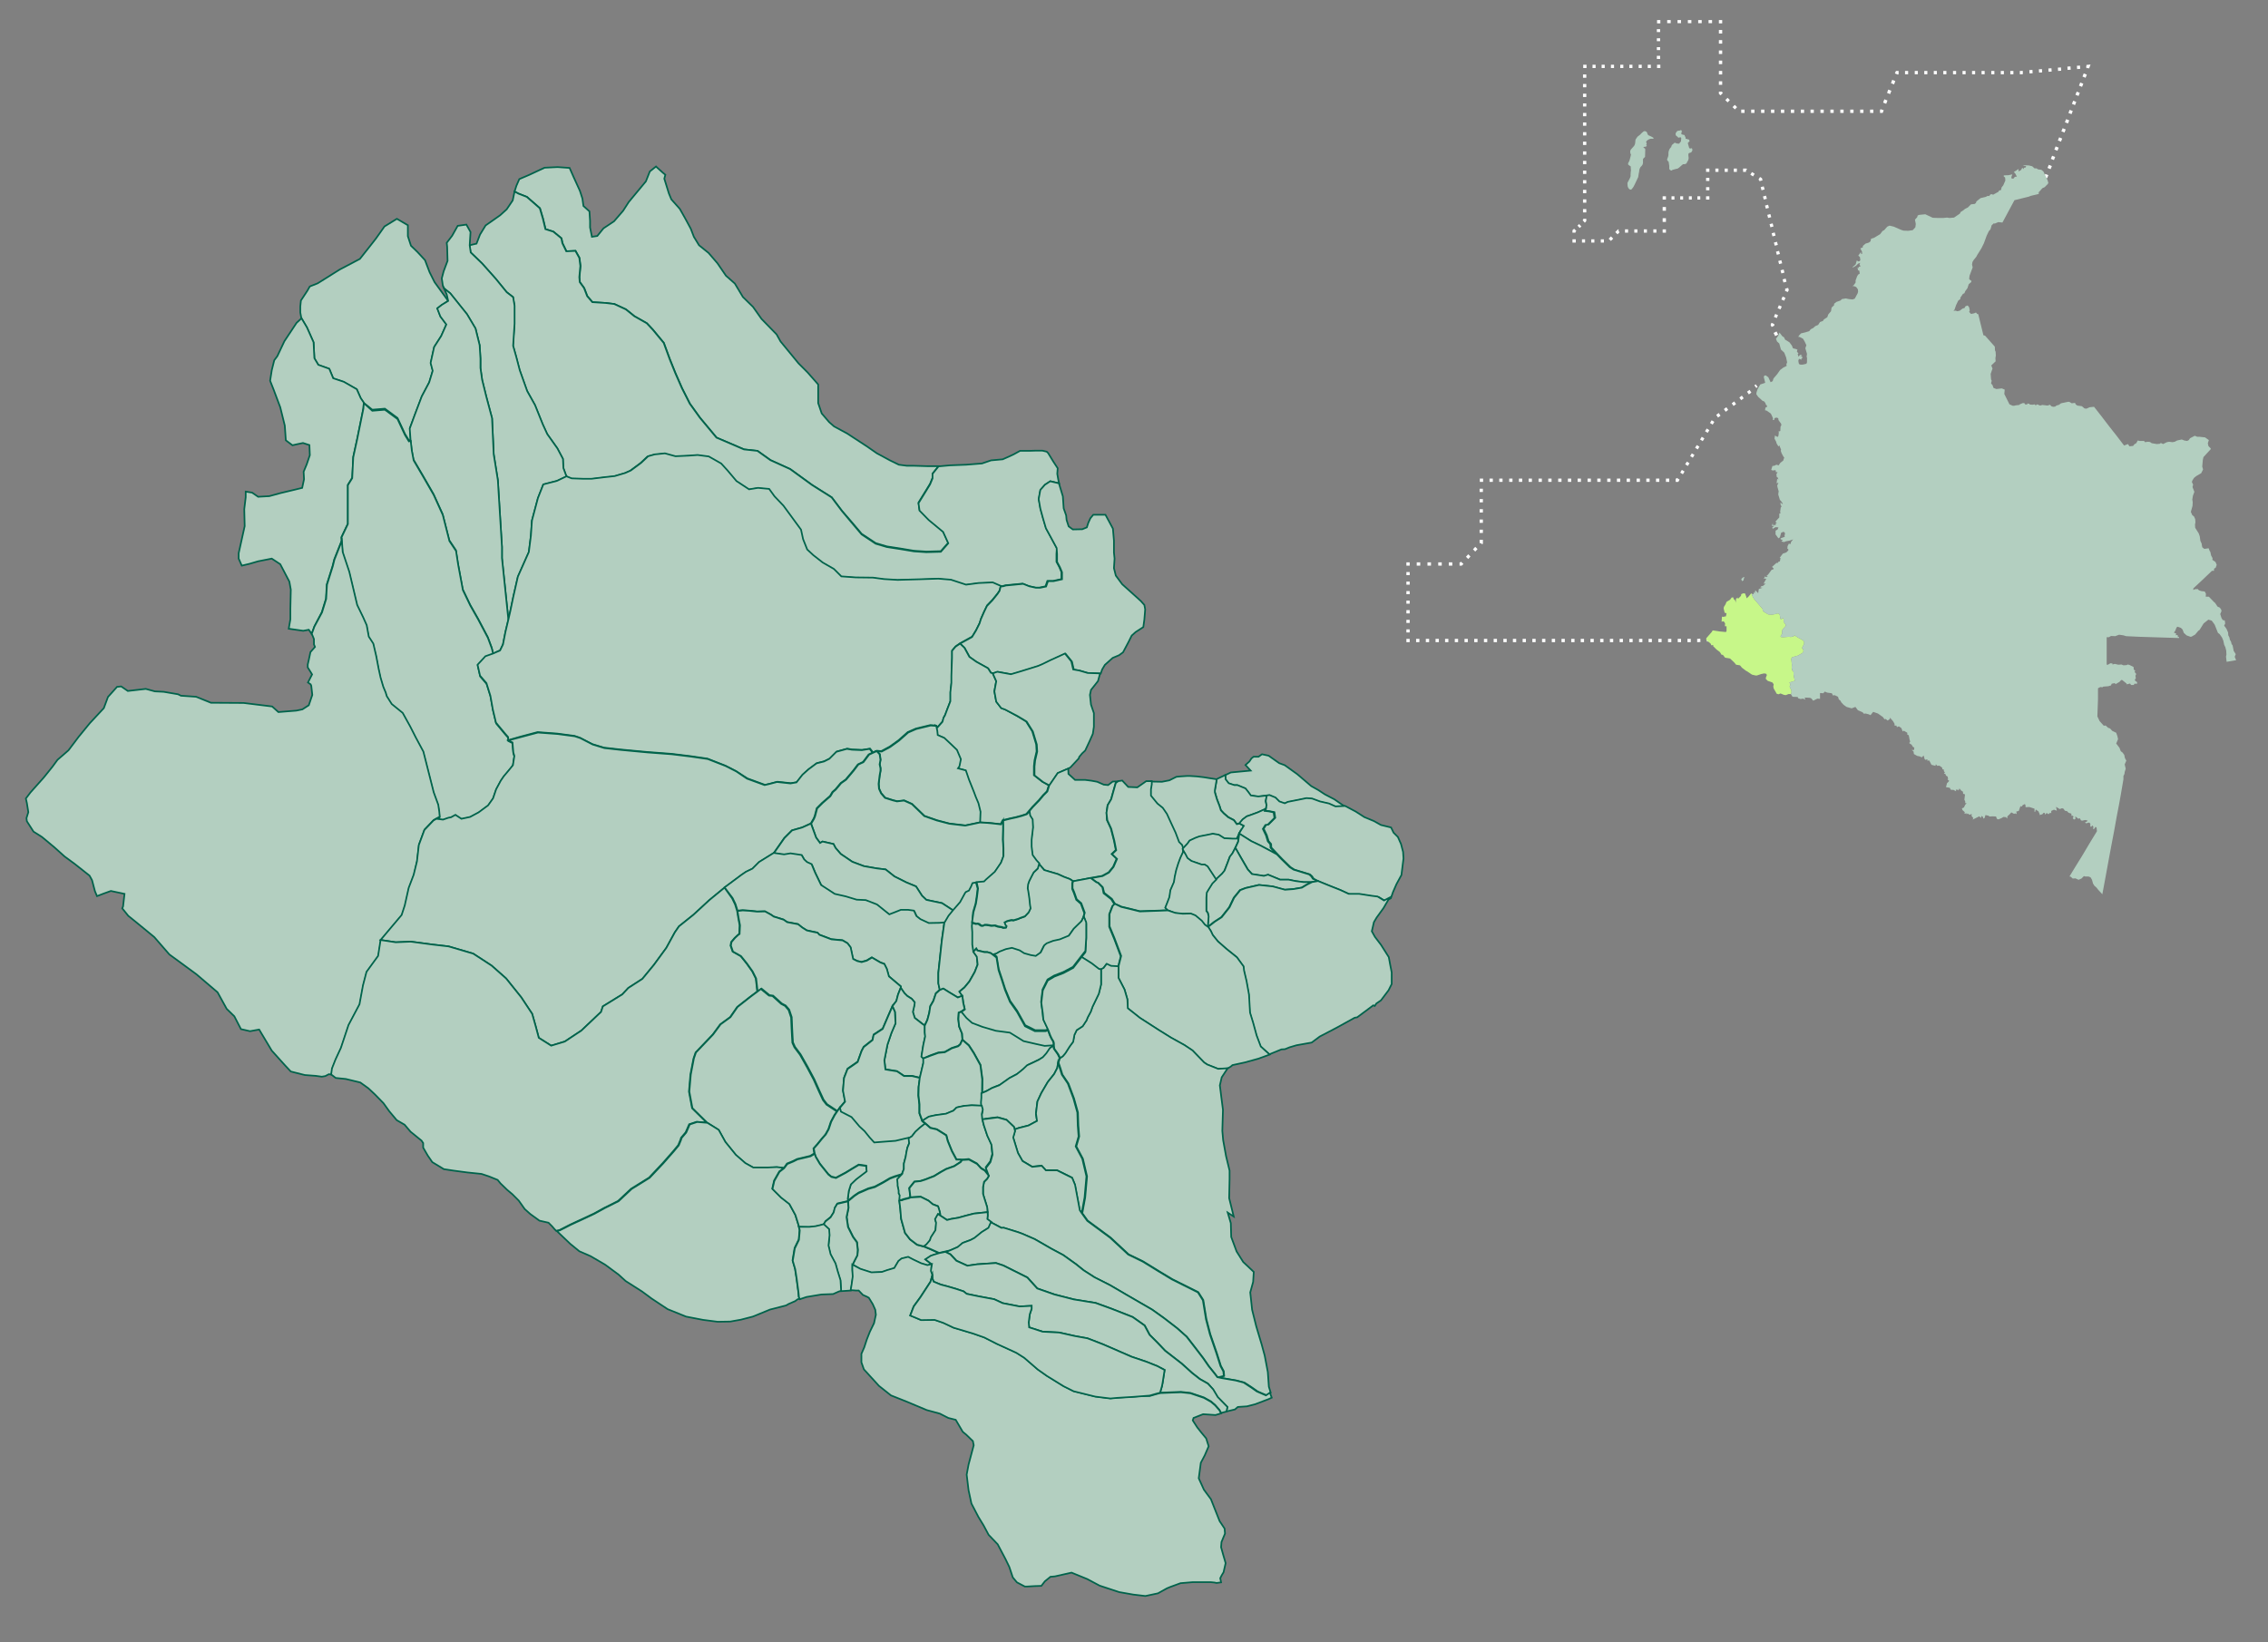 <?xml version="1.0" encoding="utf-8"?>
<!-- Generator: Adobe Illustrator 26.5.0, SVG Export Plug-In . SVG Version: 6.00 Build 0)  -->
<svg version="1.1" xmlns="http://www.w3.org/2000/svg" xmlns:xlink="http://www.w3.org/1999/xlink" x="0px" y="0px"
	 viewBox="0 0 1096.6 794" style="enable-background:new 0 0 1096.6 794;" xml:space="preserve">
<rect x="0" y="0" width="1096.6" height="794" fill="#808080" stroke="none"/>
<style type="text/css">
	.st0{fill:#B3CFC0;stroke:#00634B;stroke-width:0.8;stroke-miterlimit:10;}
	.st1{fill:#FFFFFF;}
	.st2{fill:#C7F789;}
	.st3{fill:#B3CFC0;}
</style>
<g id="Capa_3">
	<g>
		<g>
			<path class="st0" d="M248.8,92.6l1.9,1l4.1,1.6l6.3,5.5l1.5,5.1l1.2,5l3.8,1.2l3.9,3.2l0.5,2.4l1.9,3.9l4.4-0.2l1.9,3.4l0.5,3.9
				l-0.5,5.4l0.2,2.4l2.1,2.9l1.5,3.9l2.5,2.9l6.5,0.4l4.1,0.5l5.6,2.6l4.1,3.3l6,3.4l2.9,3.1l5.3,6.4l2.9,7.9l2.7,6.7l3.2,7.3
				l3.8,7.5l4.9,6.8l8,9.6l13.3,5.7l6.5,0.7l6.3,4.5l9.5,4.3l10.6,7.7l9.5,6l4.9,6.5l4.6,5.3l4.9,5.8l6.8,4.5l5.4,1.6l6.5,1l6.6,1.1
				l6,0.4l7-0.2l3.6-4.1l-2.5-5.5l-7-5.8l-4.4-4.5l-0.5-3.6l3.4-5.5l2.2-3.6l1.2-2.9V229l2.9-3.6l-5.6,0l-6.6-0.2l-3.2,0l-3.8-0.5
				l-4.3-2.1l-6.3-3.4l-4.9-3.4l-9.5-6.2l-6.3-3.4l-2.4-2.1l-3.6-4.2l-1.7-5v-3.2v-5.8l-5.1-5.8l-4.4-4.4l-8.7-10.6l-1.9-3.4
				l-7.3-7.5l-4.1-5.8l-4.9-4.8l-3.9-6.5l-4.3-3.8l-4.1-6l-4.3-5l-4.6-3.7l-2.5-4.1l-1.5-3.9l-2.7-5l-2.6-4.6l-4.1-4.6l-1.2-2.9
				l-2.2-7.1l0.5-1.9l-1.1-0.9l-2.9-2.6l-0.5-0.5l-3,2.4l-1.9,4.8l-5.9,7.1l-2.4,2.9l-2.7,4.2l-4.4,5.1l-5.1,3.4l-3,3.7l-2.6,0.4
				l-0.9-4.5v-3.2l-0.3-4.6l-2.9-2.6l-0.5-3.6l-1.2-3.7l-3.1-6.8l-1.9-4.3l-5.8-0.4l-6.3,0.3l-7.5,3.5l-4.7,2l-1.4,3.2L248.8,92.6
				L248.8,92.6z"/>
			<path class="st0" d="M248.8,92.6l-0.9,4.3l-2.9,4.3l-3.2,2.9l-7,4.9l-2.7,4.4l-1.7,4.4l-3.4,0.8l0.5,3.4l5.5,5.3l6.6,7.4l5.3,6.5
				l3.1,2.4l0.7,4.1l0,8.7l-0.7,10.7l1.5,5.3l1.7,6.5l3.6,10.1l3.8,6.8l3.7,9.2l2.2,4.8l4.9,6.9l2.7,5.1l0.2,4.4l1.5,4.1l2.2,1.2
				l5.5,0.2h4.1l6.6-0.8l4.6-0.5l5.1-1.5l2.7-1.2l5-3.7l3.4-3.2l3.2-0.9l4.9-0.5l5.1,1.4l6.6-0.3l4.1-0.3l5.4,0.7l6,3.4l3.1,3.4
				l4.3,5.1l6.1,4l4.3-0.7l5.4,0.5l2.6,3.6l4.3,4.5l8.5,11.6l1,4.6l2,5l2.9,2.7l4.6,3.6l5.4,3.1l3.6,3.6l7,0.5l8.3,0.1l5.3,0.7
				l6.6,0.4l10.5-0.3l9.2-0.3l6.1,0.5l7.3,2.4l6.1-0.8l6.8-0.3l3.9,1.7l1.2-0.1l1.4-0.4l3.2-0.3l5.1-0.5l3,1.2l3.2,0.7h2l2.9-0.6
				l0.9-2.6l2.7,0l4.1-0.9l0-3.4l-1-2.4l-1.4-2.6v-3.8L511,265l-2.7-5l-2.5-4.6l-1.5-5.1l-1.2-4.4l-0.8-4.6l0.8-4.4l2.2-2.5l2.6-1.7
				l4.2,1l-0.4-1.7l-0.5-2.9l0.2-2.7l-2.1-3.2l-2.5-4.1l-0.7-0.7l-2.1-0.5h-0.6l-2.6,0l-3.2,0.1h-4.4l-3.1,1.7l-1.9,0.9l-3.4,1.5
				l-5.6,0.5l-4.4,1.5l-7.6,0.6l-7.8,0.3l-5.6,0.5l-2.9,3.6v2.2l-1.2,2.9l-2.2,3.6l-3.4,5.5l0.5,3.6l4.4,4.5l7,5.8l2.5,5.5l-3.6,4.1
				l-7,0.2l-6-0.4l-6.6-1.1l-6.5-1l-5.4-1.6l-6.8-4.5l-4.9-5.8L407,247l-4.9-6.5l-9.5-6l-10.6-7.7l-9.5-4.3l-6.3-4.5l-6.5-0.7
				l-13.3-5.7l-8-9.6l-4.9-6.8l-3.8-7.5l-3.2-7.3l-2.7-6.7l-2.9-7.9l-5.3-6.4l-2.9-3.1l-6-3.4l-4.1-3.3l-5.6-2.6l-4.1-0.5l-6.5-0.4
				l-2.5-2.9l-1.5-3.9l-2.1-2.9l-0.2-2.4l0.5-5.4l-0.5-3.9l-1.9-3.4l-4.4,0.2l-1.9-3.9l-0.5-2.4l-3.9-3.2l-3.8-1.2l-1.2-5l-1.5-5.1
				l-6.3-5.5l-4.1-1.6L248.8,92.6L248.8,92.6z"/>
			<path class="st0" d="M216.7,145.5l-6.6-9.1l-2.4-4.8l-2.2-5.8l-3.6-3.9l-3.2-3.1l-1.5-4.6v-5.3l-5.3-3.1l-6,3.7l-4.1,5.8
				l-3.6,4.6l-4.2,5.3l-9.7,5.1l-3.2,2l-4.3,2.7l-3.2,2l-3.8,1.5l-1.2,2.1l-3.1,4.7l-0.3,2.9v2.9l0.5,2.7l2.7,4.6l3.2,7.2l0.4,7.7
				l1.9,3.2l5.3,1.9l1.9,4.6l5.1,1.7l6.3,3.6l1.9,4.3l1.5,2.2l4.1,3.3l6.1-0.5l6.1,4.5l3.6,7.7l1.9,3.1l0.9-0.2l-0.4-5.6l2.4-6.5
				l3.4-9l3.6-6.8l1.7-5.6l-1-3.8l1.7-7.7l3.4-5.3l2.5-5.6L213,153l-1.5-3.9l2.2-1.7L216.7,145.5L216.7,145.5z"/>
			<path class="st0" d="M227.1,118.6l0.2-3.2l0.2-3.2l-2-3.6l-4.2,0.6l-2.7,4.8l-2.6,3.4l0.2,1.9l0.2,6.8l-1.9,5.1l-0.9,3.4l0.5,3.4
				l0.7,1.5l2.9,2.4l8.1,10.1l4.1,6.9l2,8.1l0.4,6.5v4.5l0.8,5.7l2,8.1l2.8,10.5l0.8,17.4l2,12.5l2,32.4v5.3l3.1,29.8l0.9-3.9
				l1.5-7.2l2.2-9.7l5.3-11.9l1-7.9l0.5-7.3l2.9-10.9l2.6-6.6l6.6-1.7l4.6-2.2l-1.5-4.1l-0.2-4.4l-2.7-5.1l-4.9-6.9l-2.2-4.8
				l-3.7-9.2l-3.8-6.8l-3.6-10.1l-1.7-6.5l-1.5-5.3l0.7-10.7l0-8.7l-0.7-4.1l-3.1-2.4l-5.3-6.5l-6.6-7.4l-5.5-5.3L227.1,118.6
				L227.1,118.6z"/>
			<path class="st0" d="M214.7,139.5l1.3,2.9l0.7,3.1l-3.1,1.9l-2.2,1.7l1.5,3.9l2.9,3.9l-2.5,5.6l-3.4,5.3l-1.7,7.7l1,3.8l-1.7,5.6
				l-3.6,6.8l-3.4,9l-2.4,6.5l0.4,5.6l0.5,4.6l0.9,4.8l4.4,7.5l5.3,9.2l4.4,9.7l3.2,12.6l3.2,4.8l1,6.5l2.3,12.4l3.6,7.5l3.8,6.7
				l4.7,8.9l1.9,5.1l0.7,2.9l3.4-1.5l1.4-2.9l1.2-6.1l1.4-5.9l-3.1-29.8v-5.3l-2-32.4l-2-12.5l-0.8-17.4l-2.8-10.5l-2-8.1l-0.8-5.7
				v-4.5l-0.4-6.5l-2-8.1l-4.1-6.9l-8.1-10.1L214.7,139.5L214.7,139.5z"/>
			<path class="st0" d="M145.8,153.9l-2.4,2.2l-5.9,8.9l-3.4,7.2l-1.5,2l-1.2,4.8l-0.8,5.1l1.7,4.3l3.2,8.5l2.2,8.9l0.5,7.1l3.2,2.4
				l2.2-0.5l2.9-0.6l3.1,1l0.2,4.9l-1.5,4.4l-1.5,3.6l0.2,3.6l-0.9,4.2l-4.1,1l-6.3,1.5l-5.5,1.5l-5.4,0.3l-2.9-2l-3.1-0.5v2.7
				l-0.7,5.8l0.2,8.2l-2.9,13.1v2.6l1.5,3.4l3.8-0.9l4.1-1.2l6.6-1.3l4.1,2.7l4.4,8.4l0.7,3.9l-0.2,9v5.3l-0.8,4.6l7,1l2.7-0.5
				l1.4,2l1.3-3.6l3.6-6.9l2-6.5l0.4-6.9l2.8-8.9l0.8-3.2l3.6-9.1l-0.1-1.7l3.1-6.5v-9.2l0-9.6l2.1-3.4l0.5-10.1l1.9-8.7l3-14.8
				l0.2-2.7l-1.5-2.2l-1.9-4.3l-6.3-3.6l-5.1-1.7l-1.9-4.6l-5.3-1.9l-1.9-3.2l-0.4-7.7l-3.2-7.2L145.8,153.9L145.8,153.9z"/>
			<path class="st0" d="M175.9,194.9l-0.2,2.7l-3,14.8l-1.9,8.7l-0.5,10.1l-2.1,3.4l0,9.6v9.2l-3.1,6.5l0.1,1.7l0.4,5.7l3.2,9.6
				l3.8,16l2.9,6l1.7,3.8l1,5.5l2.2,3.4l1.4,6l1.2,6.3l0.9,4.1l1.3,4.4l1.2,2.9l0.5,1.7l2.4,3.8l5.3,4.3l3.6,6.5l2.8,5.5l3.6,6.7
				l1.4,5.5l3.6,14.2l2.2,6l0.5,3.4l0.2,2.4l-1.5,0.8l3.2,0.4l2.6-0.9l1.2-0.2l2.2-1.2l2.9,1.9l4.2-0.9l4.1-2.2l4.6-3.4l2.4-3.4
				l1.5-4.4l2.2-4.1l1.5-2.2l2.2-2.6l2.2-2.7l0.7-4.4l-0.5-1.7l-0.2-2.4l-0.2-2.4l-2-1v-1.5l-1.5-1.7l-4.4-5.3l-1.5-6.3l-1.2-6.7
				l-1.9-6.1l-3.1-3.6l-1.2-5.3l3.8-4.1l3.7-1.3l-0.7-2.9l-1.9-5.1l-4.7-8.9l-3.8-6.7l-3.6-7.5l-2.3-12.4l-1-6.5l-3.2-4.8l-3.2-12.6
				l-4.4-9.7l-5.3-9.2l-4.4-7.5l-0.9-4.8l-0.5-4.6l-0.9,0.2l-1.9-3.1l-3.6-7.7l-6.1-4.5l-6.1,0.5L175.9,194.9L175.9,194.9z"/>
			<path class="st0" d="M273.9,230.3l-4.6,2.2l-6.6,1.7l-2.6,6.6l-2.9,10.9l-0.5,7.3l-1,7.9l-5.3,11.9l-2.2,9.7l-1.5,7.2l-0.9,3.9
				l-1.4,5.9l-1.2,6.1l-1.4,2.9l-3.4,1.5l-3.7,1.3l-3.8,4.1l1.2,5.3l3.1,3.6l1.9,6.1l1.2,6.7l1.5,6.3l4.4,5.3l1.5,1.7v1.5l5.9-1.7
				l8.3-2.2l9.5,0.7l8.3,1.1l2.7,0.9l6,3.1l5.6,1.7l8,0.9l12.8,1.2l11.9,0.9l9,1.1l8.3,1.2l8.7,3.4l5.1,2.6l5.6,3.6l8.5,3.1l2.2-0.5
				l3.8-1l6.5,0.7l2.9-0.5l2.9-3.7l2.9-2.6l3.9-2.9l3.6-0.9l2.6-1.3l3.4-3.4l5.1-1.4l2.4,0.4l4.8,0.2l3.8-0.6l1.4,1.8l1.8-0.8
				l2.2,0.2l4.1-2.2l4.3-3.1l4.4-3.9l3.9-1.7l7-1.7l2.7,0.2l0.9,0.7l0.9-1l1.5-1.7l0.5-1.9l0.7-1.2l1.2-3.2l1.4-3.6l0-4.3l0.5-4.6
				v-3.4l0.3-8.7v-3.4l1.7-2l2.2-1.5l5.8-3.2l1.9-3.2l1.7-3.4l0.7-2.2l1.5-3.4l1.4-2.9l2.6-2.7l2.5-3.1l1-1.5l0.5-2.1l-3.9-1.7
				l-6.8,0.3l-6.1,0.8l-7.3-2.4l-6.1-0.5l-9.2,0.3l-10.5,0.3l-6.6-0.4l-5.3-0.7l-8.3-0.1l-7-0.5l-3.6-3.6l-5.4-3.1l-4.6-3.6
				l-2.9-2.7l-2-5l-1-4.6l-8.5-11.6l-4.3-4.5l-2.6-3.6l-5.4-0.5l-4.3,0.7l-6.1-4l-4.3-5.1l-3.1-3.4l-6-3.4l-5.4-0.7l-4.1,0.3
				l-6.6,0.3l-5.1-1.4l-4.9,0.5l-3.2,0.9l-3.4,3.2l-5,3.7l-2.7,1.2l-5.1,1.5l-4.6,0.5l-6.6,0.8h-4.1l-5.5-0.2L273.9,230.3
				L273.9,230.3z"/>
			<path class="st0" d="M512,233.7l-4.2-1l-2.6,1.7l-2.2,2.5l-0.8,4.4l0.8,4.6l1.2,4.4l1.5,5.1l2.5,4.6l2.7,5l0.2,2.9v3.8l1.4,2.6
				l1,2.4l0,3.4l-4.1,0.9l-2.7,0l-0.9,2.6l-2.9,0.6h-2l-3.2-0.7l-3-1.2l-5.1,0.5l-3.2,0.3l-1.4,0.4l-1.2,0.1l-0.5,2.1l-1,1.5
				l-2.5,3.1l-2.6,2.7l-1.4,2.9l-1.5,3.4l-0.7,2.2l-1.7,3.4L470,308l-5.8,3.2l2.2,2.1l2.4,4.4l3.4,2.4l5.6,3.1l1.4,2.2l0.9,0.2
				l2.4-0.7l6.6,1.2l4.4-1.3l5.5-1.7l3.2-1l1.9-0.8l4.1-2l7-3.2l3.1,3.8l0.9,3.9l2.9,0.5l4.1,1.2l6,0.2l0.7-2l1.3-2.2l3.8-3.4
				l3.1-1.3l1.9-1.4l2.7-5.1l1.5-3l1.9-1.7l3.7-2.4l0.5-3.6l0.3-3.6l0.1-1.4l-0.4-2.1l-0.9-1l-0.8-0.9l-6.1-5.5l-2.9-2.6l-3.1-4.2
				l-0.9-3.6l0.3-4.6l-0.3-2.9v-5.8l-0.5-5.8l-3.6-6.7H532h-3.4l-1.4,1.7l-1,2.2l-0.7,2.2l-2.2,0.9l-4.6,0.1l-2-1.5l-1-3.1l-0.2-2.2
				l-1.2-3.4l-0.4-5.8L512,233.7L512,233.7z"/>
			<path class="st0" d="M165.3,261.5l-3.6,9.1l-0.8,3.2l-2.8,8.9l-0.4,6.9l-2,6.5L152,303l-1.3,3.6l0.2,0.2l0.9,2.2v2.6l0.5,1.2
				l-2.2,2.5l-0.8,3.8l-0.5,2.2v1.4l2.1,3.4l-2,3.9l1.3,0.9l0.3,0.7l0.5,4.4l-1.7,5l-3.1,2l-2.9,0.6l-8.7,0.7l-3-2.7l-13.8-1.7
				l-15.8-0.1l-7.2-2.9l-7.3-0.5l-1.4-0.7l-7-1.2l-4.2-0.2l-4.4-1.2l-8.7,1l-3.2-2.2l-2,0.2l-4.4,4.9l-2,5.4l-6.8,7.3l-5.4,6.6
				l-4.9,6.5l-5.3,4.6l-2.5,3.4l-4.1,5.1l-6.5,7.3l-2.2,2.9l0.5,2.2l0.7,4.4l-0.9,2.9l0.2,1.5l3.2,5l4.1,2.6l6,5l4.9,4.4l4.9,3.6
				l7.2,5.7l1.2,2.2l1.4,5.3l1,2.4l3.1-1.2l3.6-1.3l6.6,1.4l-0.7,6.1l-0.4,0.9l2.9,3.6l5.3,4.3l7.3,6l7.3,8.4l8.2,6l4.9,3.6
				l10.2,8.7l4.4,8l3.7,3.6l3.2,6.2l4.4,1l4.4-0.8l6.1,10.2l6.3,7l2.9,3.1l6.8,1.7l5.3,0.4l2.9,0.4l1.7-0.3l1.7-0.9l1.3,0.2l0.4-2.9
				l1.7-4.3l2.6-5.6l3.7-11.1l5.3-10l1.7-9.2l1.7-6.5l5.6-7.7l1.2-7.7l10.2-12.1l1.5-4.6l1.9-8.5l2.4-6.3l1.5-6.8l0.9-7.9l2.7-7.3
				l4.4-4.6l1.4-0.8l1.5-0.8l-0.2-2.4l-0.5-3.4l-2.2-6l-3.6-14.2l-1.4-5.5l-3.6-6.7l-2.8-5.5l-3.6-6.5l-5.3-4.3l-2.4-3.8l-0.5-1.7
				l-1.2-2.9l-1.3-4.4l-0.9-4.1l-1.2-6.3l-1.4-6l-2.2-3.4l-1-5.5l-1.7-3.8l-2.9-6l-3.8-16l-3.2-9.6L165.3,261.5L165.3,261.5z"/>
			<path class="st0" d="M464.2,311.2l-2.2,1.5l-1.7,2v3.4l-0.3,8.7v3.4l-0.5,4.6l0,4.3l-1.4,3.6l-1.2,3.2l-0.7,1.2l-0.5,1.9
				l-1.5,1.7l-0.9,1l-0.9-0.7l0.5,2.4l0.2,2l3.2,1.4l3.4,3.2l2.7,2.6l1.9,4.5l-0.7,3.4l-0.7,1l3.8,1l1.5,4.4l2.4,6l0.9,2.4l1.3,3.1
				l1,4.1l-0.2,5.1l3.6,0.2l2.2,0.2l4.4,0.5l1-1.9l3.2-0.8l3.2-0.7l2.6-0.7l2.4-0.8l1.3-1.5l1.7-2l3.1-3.2l2-2.4l1.9-1.9l0.9-2.9
				l-3.1-1.7l-4.1-3.2v-4.3l0.3-2.9l1-4.3l-0.2-3.4l-1.9-6.3l-3-4.8l-4.3-2.6L486,343l-1.9-0.7l-2.4-3.1l-0.9-5l0.9-4.9l-1.7-3.8
				l-0.9-0.2l-1.4-2.2l-5.6-3.1l-3.4-2.4l-2.4-4.4L464.2,311.2L464.2,311.2z"/>
			<path class="st0" d="M480,325.6l1.7,3.8l-0.9,4.9l0.9,5l2.4,3.1l1.9,0.7l6.1,3.2l4.3,2.6l3,4.8l1.9,6.3l0.2,3.4l-1,4.3l-0.3,2.9
				v4.3l4.1,3.2l3.1,1.7l4.1-6l5.1-2.2l0.9-0.5l4.1-4.4l0.2-0.7l1.4-1.7l1.5-1.4l2.2-4.7l1.5-3.4l0.5-3.4v-6.6l-1.4-4.1L527,336
				l0.5-2.4l3.4-4.3l1-3.7l-6-0.2l-4.1-1.2l-2.9-0.5l-0.9-3.9l-3.1-3.8l-7,3.2l-4.1,2l-1.9,0.8l-3.2,1l-5.5,1.7l-4.4,1.3l-6.6-1.2
				L480,325.6L480,325.6z"/>
			<path class="st0" d="M423.9,363.2l1.5,1.4l0.4,2.7l-0.4,2.2l0.4,1.9v1.2l-0.4,2.2l-0.5,4.1l0.2,2.4l1,2.2l1.9,2.2l3.8,1.2l2,0.5
				l3.4-0.4l3.8,1.7l6,5.8l6,2.1l6.1,1.6l7.7,0.9l7.1-1.5l0.2-5.1l-1-4.1l-1.3-3.1l-0.9-2.4l-2.4-6l-1.5-4.4l-3.8-1l0.7-1l0.7-3.4
				l-1.9-4.5l-2.7-2.6l-3.4-3.2l-3.2-1.4l-0.2-2l-0.5-2.4l-2.7-0.2l-7,1.7l-3.9,1.7l-4.4,3.9l-4.3,3.1l-4.1,2.2L423.9,363.2
				L423.9,363.2z"/>
			<path class="st0" d="M245.8,358l2,1l0.2,2.4l0.2,2.4l0.5,1.7L248,370l-2.2,2.7l-2.2,2.6l-1.5,2.2l-2.2,4.1l-1.5,4.4l-2.4,3.4
				l-4.6,3.4l-4.1,2.2l-4.2,0.9l-2.9-1.9l-2.2,1.2l-1.2,0.2l-2.6,0.9l-3.2-0.4l-1.4,0.8l-4.4,4.6l-2.7,7.3l-0.9,7.9L200,423
				l-2.4,6.3l-1.9,8.5l-1.5,4.6l-10.2,12.1l7.3,1.1l7.3-0.3l10.5,1.4l7.8,0.9l11.9,3.5l8.9,5.8l7,6.2l7.3,9.1l5.3,8l1.7,6l1.5,5.6
				l6,3.8l6.6-2l8-5.3l9.5-9l0.9-2.7l9.4-5.8l2.9-3.1l6.8-4.4l5.6-6.8l6-8.2l4.1-7.5l2-2.9l7-5.6l7.7-7.1l7.3-6l8.2-6.1l2.2-1.5
				l3.1-1.5l3.2-3.2l7.1-4.4l5.1-7.3l3.7-3.7l4.9-1.4l4.2-1.9l1.4-2.4l0.5-1.2l1-3.8l2.7-2.7l3.7-3.2l1.2-2l1.4-1.2l2.6-3.1l2.4-1.7
				l3.7-4.4l2.2-2.9l2.5-1.2l2.7-3.6l1.9-0.9l-1.4-1.8l-3.8,0.6l-4.8-0.2l-2.4-0.4l-5.1,1.4l-3.4,3.4l-2.6,1.3l-3.6,0.9l-3.9,2.9
				l-2.9,2.6l-2.9,3.7l-2.9,0.5l-6.5-0.7l-3.8,1l-2.2,0.5l-8.5-3.1L356,373l-5.1-2.6l-8.7-3.4l-8.3-1.2l-9-1.1l-11.9-0.9l-12.8-1.2
				l-8-0.9l-5.6-1.7l-6-3.1l-2.7-0.9l-8.3-1.1l-9.5-0.7l-8.3,2.2L245.8,358L245.8,358z"/>
			<path class="st0" d="M423.9,363.2l-1.8,0.8l-1.9,0.9l-2.7,3.6l-2.5,1.2l-2.2,2.9l-3.7,4.4l-2.4,1.7l-2.6,3.1l-1.4,1.2l-1.2,2
				l-3.7,3.2l-2.7,2.7l-1,3.8l-0.5,1.2l-1.4,2.4l2.4,6.7l1.9,2.6l1.2-0.7l5.3,1.2l1,1.9l2.5,2.9l5.6,3.8l5.6,2.1l6.3,1.1l4.2,0.5
				l4.3,3.4l5.8,2.9l4.6,1.9l2.9,4.5l2.1,2l7.6,1.6l5.5,3.6l3.4-3.9l2.4-4.4l0.4-0.5l1.5-0.7l1-1.9l0.7-1.7l1.7-0.3l3.6-0.3l1-1
				l4.2-3.7l3-4.4l1.2-3.2V410l-0.2-4.1l0.1-5v-2v-2.2l-1,1.9l-4.4-0.5l-2.2-0.2l-3.6-0.2l-7.1,1.5l-7.7-0.9l-6.1-1.6l-6-2.1l-6-5.8
				l-3.8-1.7l-3.4,0.4l-2-0.5l-3.8-1.2l-1.9-2.2l-1-2.2l-0.2-2.4l0.5-4.1l0.4-2.2v-1.2l-0.4-1.9l0.4-2.2l-0.4-2.7L423.9,363.2
				L423.9,363.2z"/>
			<path class="st0" d="M595.1,373.5l-2.7,1.3l0.1,2.1l1.5,1.9l2.7,0.9h1.5l3.9,1.6l1.2,1.5l1.4,1.9l3.6,0.5l2.7-0.3l1.4-0.1
				l1.3-0.2l2.9,1.2l1.9,1.9l2.6,0.9l1.5-0.7l5.1-1l3.9-0.8l2.7,0.2l3.8,1.4l4.4,1l3.1,1.4l4.7-0.2l-1.2-0.7l-3.9-2.7l-4.6-2.4
				l-3.2-2.1l-3.4-1.9l-6.8-5.8l-6-4.3l-2.7-1l-5.1-3.6l-3.2-0.7l-1.7,1.2h-2.4l-1,0.8l-1,1.5l-1.9,1.7l2.5,2.7L595.1,373.5
				L595.1,373.5z"/>
			<path class="st0" d="M516.5,371.6l-5.1,2.2l-4.1,6l-0.9,2.9l-1.9,1.9l-2,2.4l-3.1,3.2l-1.7,2l0.2,2.2l1.2,1.9l0.2,3.8l-0.7,6v3.6
				l0.5,4.1l1.9,2.6l1.3,1.4l2.8,3l6.5,1.9l3.1,1.4l2.7,1l1.5,1l5.9-1.1l2.5-0.5l5.6-1l3.1-1.7l2.2-2.7l1.7-3.9l-2.4-2.3l2-1.9
				l-0.9-4.6l-1.5-5.8l-1.9-4.1L535,393l0.5-3.6l1.7-2.9l1-3.6l1.2-4.2l1.2-0.9l-2.6,0.1l-2.2,1.7l-2.1-0.2l-3.2-1.4l-2.7-0.5
				l-3.1-0.4l-4.9,0l-3.2-2.9L516.5,371.6L516.5,371.6z"/>
			<path class="st0" d="M588.3,376.7l-0.9,5.3v1l1,3.4l1.2,3.1l0.7,2.2l1.4,1.5l2.2,1.9l2.7,1.4l1.4,1.9l1.4-0.3l0.4-0.5l1.2-1.4
				l2-1.5l1.5-0.5l3.8-1.4l3.8-1.7l0.3-1.7l-0.4-2l0.5-2.7l-1.4,0.1l-2.7,0.3l-3.6-0.5l-1.4-1.9l-1.2-1.5l-3.9-1.6h-1.5l-2.7-0.9
				l-1.5-1.9l-0.1-2.1L588.3,376.7L588.3,376.7z"/>
			<path class="st0" d="M556.6,377.9v1.5l-0.4,2.4v3.1l3.1,3.8l2.6,2.1l2,2.9l2.2,4.8l2,4.3l1.7,4.5l1.5,1.5l0.5,1.8l2.4-2.6l1-1.4
				l2.8-1.3l1.9-0.7l4.1-0.8l2.4-0.5l2.9,0.5l2.7,1.7l4.1,0.2h1.9l1.2-2.5l1.5-2.4l0.9-1.4l-2.2-1.2l-1.4,0.3l-1.4-1.9l-2.7-1.4
				l-2.2-1.9l-1.4-1.5l-0.7-2.2l-1.2-3.1l-1-3.4v-1l0.9-5.3l-1.2-0.2l-2.6-0.4l-2.5-0.4l-3.4-0.4l-3.2-0.2h-1.5l-3.1,0.2l-2,0.2
				l-3.4,1.7l-3.6,0.7L556.6,377.9L556.6,377.9z"/>
			<path class="st0" d="M540.7,377.7l-1.2,0.9l-1.2,4.2l-1,3.6l-1.7,2.9L535,393l0.4,3.6l1.9,4.1l1.5,5.8l0.9,4.6l-2,1.9l2.4,2.3
				l-1.7,3.9l-2.2,2.7l-3.1,1.7l-5.6,1l2.8,2l0.7,0.2l2.2,2.2l0.7,2.7l3.7,2.9l1.5,2.4l3.1,1.4l4.2,1l4.8,1.2l5.6-0.2l3.1-0.1
				l4.9-0.2l-1.2-1.2l1-2.5l1-2.6l0.5-3.4l1.7-3.9l0.4-2.6l0.7-3.2l1-3.2l1-2.7l1.2-2.6l0.2-1l-0.2-0.8l-0.5-1.8l-1.5-1.5l-1.7-4.5
				l-2-4.3l-2.2-4.8l-2-2.9l-2.6-2.1l-3.1-3.8v-3.1l0.4-2.4v-1.5h-2.7l-0.7,0.5l-3.6,2.5l-4.4-0.2l-2.9-3.1L540.7,377.7L540.7,377.7
				z"/>
			<path class="st0" d="M650.4,389.7l-4.7,0.2l-3.1-1.4l-4.4-1l-3.8-1.4l-2.7-0.2l-3.9,0.8l-5.1,1l-1.5,0.7l-2.6-0.9l-1.9-1.9
				l-2.9-1.2l-1.3,0.2l-0.5,2.7l0.4,2l-0.3,1.7l-0.2,1l1.9,0.2l2.4,0.5l0.4,2.7l-3.2,3.2l-1.2,0.2l-1.2,1.9l1.5,3.1l0.9,2.9l1.2,1.4
				l0.1,1.7l3.1,3.3l2.1,2.2l4.1,4l1.9,1.2l7.5,2.3l1,0.9l0.8,1.2l2.7,1.4l5.4,2.2l5.3,2.1l4.1,1.9l5.1,0l5.8,0.9l3.1,0.4l3.1,1.9
				l2.7-1.4l1-2.9l1.7-3.9l2.4-4.4l1-8l-0.2-3.2l-1-3.8l-1.5-3.4l-2.1-2.1l-1.2-2.5l-4.9-1.2l-3.4-1.9l-4.6-1.9l-4.2-2.7
				L650.4,389.7L650.4,389.7z"/>
			<path class="st0" d="M611.9,391.1l-3.8,1.7l-3.8,1.4l-1.5,0.5l-2,1.5l-1.2,1.4l-0.4,0.5l2.2,1.2l-0.9,1.4l-1.5,2.4l2.2,1.3
				l3.8,2.4l4.4,2.1l3.6,1.9l4.4,2.4l-3.1-3.3l-0.1-1.7l-1.2-1.4l-0.9-2.9l-1.5-3.1l1.2-1.9l1.2-0.2l3.2-3.2l-0.4-2.7l-2.4-0.5
				l-1.9-0.2L611.9,391.1L611.9,391.1z"/>
			<path class="st0" d="M392.1,398.2l-4.2,1.9l-4.9,1.4l-3.7,3.7l-5.1,7.3l5.1,1l3.1-0.5l2.7,0.4l2.7,0.4l1.2,2.1l1.4,1.3l2.2,1
				l1.7,4.1l2.9,6l6.6,4.3l5.3,1.2l5.3,1.6l4.4,0.2l5.4,2.1l6,4.8l2.6-1l3-1.2h3.4l2.9,0.4l1.2,2.6l1.9,1.5l4.1,1.9l5.1-0.1l2.4-0.2
				l2-3.4l2.2-2.7l-5.5-3.6l-7.6-1.6l-2.1-2l-2.9-4.5l-4.6-1.9l-5.8-2.9l-4.3-3.4l-4.2-0.5l-6.3-1.1l-5.6-2.1l-5.6-3.8l-2.5-2.9
				l-1-1.9l-5.3-1.2l-1.2,0.7l-1.9-2.6L392.1,398.2L392.1,398.2z"/>
			<path class="st0" d="M599.2,403l-1.2,2.5h-1.9l-4.1-0.2l-2.7-1.7l-2.9-0.5l-2.4,0.5l-4.1,0.8l-1.9,0.7l-2.8,1.3l-1,1.4l-2.4,2.6
				l0.2,0.8l1,1.9l1,1.9l1.9,1.4l4.9,1.7h1.5l1.4,0.9l1.7,2.6l2.5,3.8l2.9-2.7l1.2-1.5l1.4-3.6l1.2-3.2l1.2-1.5l1.4-2.7l1.4-3.1
				L599.2,403L599.2,403z"/>
			<path class="st0" d="M599.2,403l-0.5,3.9l-1.4,3.1l2.9,5l3.2,5.5l2,2.2l5.8,0.9l2-0.6l1.2,0.5l4.6,1.9l4.1,0l3.4,0.7l3.9,0.5
				l3.9,0l3.2-0.3l-2.7-1.4l-0.8-1.2l-1-0.9l-7.5-2.3l-1.9-1.2l-4.1-4l-2.1-2.2l-4.4-2.4l-3.6-1.9l-4.4-2.1l-3.8-2.4L599.2,403
				L599.2,403z"/>
			<path class="st0" d="M597.3,409.9l-1.4,2.7l-1.2,1.5l-1.2,3.2l-1.4,3.6l-1.2,1.5l-2.9,2.7l-1.9,1.9l-2,3.2l-0.7,1.2l-0.2,2.4v1.9
				v4.6l0.7,0.9l0.4,1.7l-0.4,5.3l3.2-2.5l3.4-2.2l3.8-4.8l2.2-4.6l3-3.7l2.6-1l6.5-1.5l6.6,0.7l5.9,1.6l4.1-0.3l4.1-0.7l2.5-1.5
				l2.4-1.2l-3.9,0l-3.9-0.5l-3.4-0.7l-4.1,0l-4.6-1.9l-1.2-0.5l-2,0.6l-5.8-0.9l-2-2.2l-3.2-5.5L597.3,409.9L597.3,409.9z"/>
			<path class="st0" d="M572.1,411.2l-0.2,1l-1.2,2.6l-1,2.7l-1,3.2l-0.7,3.2l-0.4,2.6l-1.7,3.9l-0.5,3.4l-1,2.6l-1,2.5l1.2,1.2
				l3.4,1.4l3.6,0.4l3.9-0.1l2.2,0.9l3.1,2.6l1.5,1.9l1.7,1.2l0.4-5.3l-0.4-1.7l-0.7-0.9v-4.6v-1.9l0.2-2.4l0.7-1.2l2-3.2l1.9-1.9
				l-2.5-3.8l-1.7-2.6l-1.4-0.9H581l-4.9-1.7l-1.9-1.4l-1-1.9L572.1,411.2z"/>
			<path class="st0" d="M374.1,412.4l-7.1,4.4l-3.2,3.2l-3.1,1.5l-2.2,1.5l-8.2,6.1l3.9,5.1l1.4,2.9l1,3.2l2.4-0.2l3.2,0.2l3.8,0.4
				l3.8-0.1l2.9,1.6l1.3,0.9l4.8,1.5l1.7,1.2l5.3,1l2,1.6l2.2,1.4l3.2,0.7l2,0.4l0.9,1l5.8,2.2l5.4,0.5l2.4,1.4l1.5,2l1.2,5.6l2,1
				l2.1,0.5l2.5-0.7l2.5-1.5l4.1,2.4l1.9,0.7l1.2,2.4l1,3.6l2.6,2.2l3.2,2.7l-0.1,0.6l1.8,2.6l1.4,1.4l2.2,1.4l1.4,1.7l-0.2,1.5
				l-0.7,3.1l0.9,2.9l3.7,2.9l1.2,0.8l1.3-2.8l0.9-3.4l0.5-3.2l1.5-2.6l1.2-3.6l1.9-1.7l-0.7-3.2v-5l1.7-15.8l1.2-8.5l-2.4,0.2
				l-5.1,0.1l-4.1-1.9l-1.9-1.5l-1.2-2.6l-2.9-0.4h-3.4l-3,1.2l-2.6,1l-6-4.8l-5.4-2.1l-4.4-0.2l-5.3-1.6l-5.3-1.2l-6.6-4.3l-2.9-6
				l-1.7-4.1l-2.2-1l-1.4-1.3l-1.2-2.1l-2.7-0.4l-2.7-0.4l-3.1,0.5L374.1,412.4L374.1,412.4z"/>
			<path class="st0" d="M502.3,417.6l-0.7,2.5l-2,1.9l-1,1.9l-1.2,2.4l-0.5,1.5l-0.2,1.9l0.3,1.5l0.5,3.4l0.3,3l0.3,1.8l-0.9,1.9
				l-1.8,1.9l-2.5,0.9l-0.6,0.3l-2.3,0.7l-1.2-0.1l-2,0.5l-1.3,0.7l0.2,0.5l0.3,0.8l0.5,0.5l-0.2,0.6l-1.3,0.1l-0.7-0.3l-1.9-0.3
				l-1.4-0.5l-1.8,0.1l-1-0.2l-1.3-0.2h-1l-0.6,0.4h-0.9l-0.8-0.5l-0.1-0.2l-0.9-0.3l-0.8,0.1l-2-0.6l-0.2,2l0.2,2.9v6l0.5,3.4
				l1.7-1.9l0.5,0.9l2.2,0.5l1.2,0.3l1.4,0l1.7,0.5l1.3,1l1.3-0.4l1.5-0.9l3.1-1.2l2.9-0.6l3.7,1.2l2.2,1.4l3.2,0.9l2.4,0.4l2.4-1.7
				l1.7-3.4l1.2-1l3.1-1.2l3.2-0.7l4.4-1.8l2.4-3.4l3.8-3.7l1-2.2l0.5-1.9l-1.7-4.6l-2.2-1.9l-1.2-3.4l-0.8-1.9V427l0.3-1l-1.5-1
				l-2.7-1l-3.1-1.4l-6.5-1.9L502.3,417.6L502.3,417.6z"/>
			<path class="st0" d="M527.3,424.5l-2.5,0.5l-5.9,1.1l-0.3,1v2.4l0.8,1.9l1.2,3.4l2.2,1.9l1.7,4.6l-0.5,1.9l1.2,3.4v4.6v2.7
				l-0.4,6.5l-1.9,2.4l4.8,3.1l2.2,1.7l1.3,1l1,0.2l0.2,0l1-0.5l1.5-2l2.1,1l3.6,0.2l1.3-5.1l-3.2-8.5l-2.4-5.8v-6l1.5-3.9l1-1
				l-1.5-2.4l-3.7-2.9L533,429l-2.2-2.2l-0.7-0.2L527.3,424.5L527.3,424.5z"/>
			<path class="st0" d="M634.4,426.5l-2.4,1.2l-2.5,1.5l-4.1,0.7l-4.1,0.3l-5.9-1.6l-6.6-0.7l-6.5,1.5l-2.6,1l-3,3.7l-2.2,4.6
				l-3.8,4.8l-3.4,2.2l-3.2,2.5l1.2,1.9l0.9,1.9l2.5,3.1l4.1,3.6l5.1,4.1l3.2,4.4l0.2,1.9l1.2,5.1l1.2,6.6l0.5,8.7l1.5,4.9l1.7,6.2
				l2,5.3l4.3,3.9l5.9-2.4l1.7-0.1l2.2-0.9l3.4-1l7.3-1.3l3.9-2.9l8.4-4.4l8.5-4.7l1.2-0.2l7.8-5.8l0.7,0.3l0.8-1.2l2.2-1.5l3.7-4.9
				l1.5-3v-5.6l-0.7-3.6l-0.7-3.8l-3.8-6l-2.9-3.8l-1.5-2.7l1-4.4l1.3-2.2l3.4-4.7l2.9-5l-2.7,1.4l-3.1-1.9l-3.1-0.4l-5.8-0.9
				l-5.1,0l-4.1-1.9l-5.3-2.1l-5.4-2.2L634.4,426.5L634.4,426.5z"/>
			<path class="st0" d="M471.9,426.7l-1.7,0.3l-0.7,1.7l-1,1.9l-1.5,0.7l-0.4,0.5l-2.4,4.4l-3.4,3.9l-2.2,2.7l-2,3.4l-1.2,8.5
				l-1.7,15.8v5l0.7,3.2l1.7-0.7l2.7,1.7l4.3,2.6l2.2-0.8l-1.4-2.1l2.4-2l2.4-2.9l2.6-4.6l1.4-3.6l-0.4-3.8l-1.7-2.4l-0.5-3.4v-6
				l-0.2-2.9l0.2-2l0.4-4.8l1.2-4.1l0.5-3.2l0.5-4.1L471.9,426.7L471.9,426.7z"/>
			<path class="st0" d="M350.3,429.2l-7.3,6l-7.7,7.1l-7,5.6l-2,2.9l-4.1,7.5l-6,8.2l-5.6,6.8l-6.8,4.4l-2.9,3.1l-9.4,5.8l-0.9,2.7
				l-9.5,9l-8,5.3l-6.6,2l-6-3.8l-1.5-5.6l-1.7-6l-5.3-8l-7.3-9.1l-7-6.2l-8.9-5.8l-11.9-3.5l-7.8-0.9l-10.5-1.4l-7.3,0.3l-7.3-1.1
				l-1.2,7.7l-5.6,7.7l-1.7,6.5l-1.7,9.2l-5.3,10l-3.7,11.1l-2.6,5.6l-1.7,4.3l-0.4,2.9l2.2,1.7l4.9,0.5l7,1.7l3.9,2.8l3.1,2.9
				l4.2,4.3l2.8,3.9l3.6,4.3l3.8,2.2l2.9,3.4l5.3,4.3l0.8,1.2v2.2l2.2,3.8l2.2,3.2l5.6,3.4l4.6,0.7l6.8,0.9l6.8,0.7l3.6,1.2l4.2,1.7
				l1.4,1.7l3.2,3.1l2.5,2.1l3.1,3.1l2.9,4.1l2.7,2.4l4.4,3.2l4.4,1l1.7,1.7l1.2,1.4l0.8,0.8l1.5-0.3l5.3-2.7l11.4-5.3l4.9-2.7
				l6.8-3.4l6.3-5.9l8.7-5.4l6.6-7l5.1-5.8l2.4-2.9l1-2.4l0.4-1.2l2.2-2.6l1.7-3.9l3.6-1.2l4.9,0.4l-7.1-7l-1.5-8l0.7-8.2l1.5-7.8
				l1-2.9l8.3-8.7l3.6-4.9l4.8-3.5l3.4-4.9l6.1-4.8l3.6-2.7l-0.3-2.9l-0.4-3.4l-1.7-3.4l-2.7-3.8l-2.9-3.6l-3.9-2.2l-1-2.9l0.3-1.7
				l1.7-2l1.5-1.4l0.7-0.5l0.2-4.2l-0.7-3.8l-0.5-3.1l-1-3.2l-1.4-2.9L350.3,429.2L350.3,429.2z"/>
			<path class="st0" d="M564.7,440.2l-4.9,0.2l-3.1,0.1l-5.6,0.2l-4.8-1.2l-4.2-1L539,437l-1,1l-1.5,3.9v6l2.4,5.8l3.2,8.5l-1.3,5.1
				v5.6l2.9,5.6l1.4,4.8l0.2,4.3l5.8,4.6l9,5.8l6.1,3.8l6.5,3.6l3.9,2.6l5.6,5.8l1.5,1l5.3,2.1l4.6-0.3l1.5-0.9l0.8-0.7l6-1.3
				l6.5-1.8l5.5-2l-4.3-3.9l-2-5.3l-1.7-6.2l-1.5-4.9l-0.5-8.7l-1.2-6.6l-1.2-5.1l-0.2-1.9l-3.2-4.4l-5.1-4.1l-4.1-3.6l-2.5-3.1
				l-0.9-1.9l-1.2-1.9l-1.7-1.2l-1.5-1.9l-3.1-2.6l-2.2-0.9l-3.9,0.1l-3.6-0.4L564.7,440.2L564.7,440.2z"/>
			<path class="st0" d="M356.6,440.5l0.5,3.1l0.7,3.8l-0.2,4.2l-0.7,0.5l-1.5,1.4l-1.7,2l-0.3,1.7l1,2.9l3.9,2.2l2.9,3.6l2.7,3.8
				l1.7,3.4l0.4,3.4l0.3,2.9l1.9-1.4l3.9,3.2l1.7,0.2l4.2,3.8l1.9,1l1.7,2l1.2,3.6l0.2,4.9l0.2,3.9l0.2,3.4l1,2.2l2.7,3.6l3.4,6
				l3.2,6l2.6,5.8l1.9,4.1l1.7,2.2l5,3.3l1-1.5l2.7-3.2l-1-5.3l0.5-6.1l1.7-4.4l4.9-3.4l1.9-5.3l1-1.9l4.3-3.4l0.5-2.5l4.4-2.9
				l2.7-6.3l2-4.6l1.9-2.4l0.8-3.1l1.3-3.3l0.1-0.6l-3.2-2.7l-2.6-2.2l-1-3.6l-1.2-2.4l-1.9-0.7l-4.1-2.4l-2.5,1.5l-2.5,0.7
				l-2.1-0.5l-2-1l-1.2-5.6l-1.5-2l-2.4-1.4l-5.4-0.5l-5.8-2.2l-0.9-1l-2-0.4l-3.2-0.7l-2.2-1.4l-2-1.6l-5.3-1l-1.7-1.2l-4.8-1.5
				l-1.3-0.9l-2.9-1.6l-3.8,0.1l-3.8-0.4l-3.2-0.2L356.6,440.5L356.6,440.5z"/>
			<path class="st0" d="M524,443.1l-1,2.2l-3.8,3.7l-2.4,3.4l-4.4,1.8l-3.2,0.7l-3.1,1.2l-1.2,1l-1.7,3.4l-2.4,1.7l-2.4-0.4
				l-3.2-0.9l-2.2-1.4l-3.7-1.2l-2.9,0.6l-3.1,1.2l-1.5,0.9l-1.3,0.4l1.4,1.1l1,6.1l1.7,5.1l1.4,4.4l2.4,5.8l3.4,4.8l3.9,7l4.8,2.4
				l5.1,0l1.2-0.4l-2.4-5.1l-0.3-3.2l-0.7-5l0.7-6l2.4-4.8l3.2-1.9l4.4-1.7l4.7-2.5l4.1-5.3l1.9-2.4l0.4-6.5v-2.7v-4.6L524,443.1
				L524,443.1z"/>
			<path class="st0" d="M470.6,460.2l1.7,2.4l0.4,3.8l-1.4,3.6l-2.6,4.6l-2.4,2.9l-2.4,2l1.4,2.1l0.5,3.4l0.7,3.1l-1.7,1.2l2.2,3.2
				l2.7,2.4l5,1.9l6.5,1.9l6.8,0.9l6.6,4.1l6.1,1.4l4.1,0.9l4.6-0.3v-1.2l-0.2-0.9l-0.9-1.5l-0.7-1.5l-0.9-2.4l-1.2,0.4l-5.1,0
				l-4.8-2.4l-3.9-7l-3.4-4.8l-2.4-5.8l-1.4-4.4l-1.7-5.1l-1-6.1l-1.4-1.1l-1.3-1l-1.7-0.5l-1.4,0l-1.2-0.3l-2.2-0.5l-0.5-0.9
				L470.6,460.2L470.6,460.2z"/>
			<path class="st0" d="M532.3,468.7l0,7.3l-1.1,4.5l-3,6.2l-0.9,2.5l-1.5,2.8l-0.5,1.3l-1.9,2.9l-2.9,1.9l-1.1,2.3l-0.6,3.3
				l-1.7,2.3l-2.1,3.3l-1.2,1.4l-1.3,0.9v0l-0.7,2.2l0.9,2.6l1,3.2l2.9,4.3l2.7,7.2l1.9,6.8l0.2,6.3l0.4,5.3l-1.4,4.8l3.2,6l2,8.5
				l-0.9,10.2l-1.4,7.6l2.6,3.6l11.1,8.2l8.7,8.1l7,3.4l7.8,4.8l6.3,3.8l12.6,6.3l2.4,3.8l1.5,9.2l1.9,7.3l3.1,9l2,6.3l1.4,2.6
				l0.2,2.2l-2.9,0.7l2.4,0.5l6.5,1.1l3.8,1l3.7,2.4l2.7,1.9l4.4,1.9l1.9-1.3l-0.9-2.9l-0.5-7.1l-1.5-7.9l-1.5-5.5l-2.6-8.7l-2-8
				l-0.9-8.4l1.4-5.1l0.3-4.8l-5.1-4.8l-3.2-5.1l-2.6-7l-0.2-6.7l-1.5-5.1l2.9,1.9l-2.2-8.9l0.2-9.2v-4.1l-1.7-7l-1.4-7.7l-0.4-4.5
				l0.3-10.2l-0.9-7l-0.2-1.7l-0.4-3.1l0.9-3.9l2.9-4.4l-4.6,0.3l-5.3-2.1l-1.5-1l-5.6-5.8l-3.9-2.6l-6.5-3.6l-6.1-3.8l-9-5.8
				l-5.8-4.6l-0.2-4.3l-1.4-4.8l-2.9-5.6v-5.6l-3.6-0.2l-2.1-1l-1.5,2l-1,0.5L532.3,468.7L532.3,468.7z"/>
			<path class="st0" d="M431.5,486.5l1.2,2.7l0.3,5.5l-2,4.7l-1.9,5.6l-1.5,7.6l0.5,4.4l2.4,0.4l3.2,0.5l3.4,2.3h3.9l3.8,0.9
				l1.7-7.2v-2.2l-0.9-0.9l0.9-5.6l0.9-4.1l-0.2-2l0-3.2l-1.2-0.8l-3.7-2.9l-0.9-2.9l0.7-3.1l0.2-1.5l-1.4-1.7l-2.2-1.4l-1.4-1.4
				l-1.8-2.6l-1.3,3.3l-0.8,3.1L431.5,486.5z"/>
			<path class="st0" d="M366.3,479.4l-3.6,2.7l-6.1,4.8l-3.4,4.9l-4.8,3.5l-3.6,4.9l-8.3,8.7l-1,2.9l-1.5,7.8l-0.7,8.2l1.5,8l7.1,7
				l5.6,3.6l3.2,5.8l5.1,6.3l4.6,4l3.8,2.1l7.1,0l4.3-0.2l3.4,0.4l1.5-2.2l1-0.4l1.9-0.8l2-1l3.4-0.8l2.9-0.7l2-1.2l-0.4-2.4
				l1.7-1.9l2.2-2.7l1.9-2.2l1.4-2.5l1.2-3.6l1.7-3.2l1.2-1.8l-5-3.3l-1.7-2.2l-1.9-4.1l-2.6-5.8l-3.2-6l-3.4-6l-2.7-3.6l-1-2.2
				l-0.2-3.4l-0.2-3.9l-0.2-4.9l-1.2-3.6l-1.7-2l-1.9-1l-4.2-3.8l-1.7-0.2l-3.9-3.2L366.3,479.4L366.3,479.4z"/>
			<path class="st0" d="M465.3,481.5l-2.2,0.8l-4.3-2.6l-2.7-1.7l-1.7,0.7l-1.9,1.7l-1.2,3.6l-1.5,2.6l-0.5,3.2l-0.9,3.4l-1.3,2.8
				l0,3.2l0.2,2l-0.9,4.1l-0.9,5.6l0.9,0.9l3.4-1.5l3.9-1.4l3.1-0.3l3.4-1.9l3.1-1l1-0.9l1-2.2l-0.2-2.9l-1.4-3.4l-0.4-3.6l0.2-3.1
				l1.2-0.5l1.7-1.2l-0.7-3.1L465.3,481.5L465.3,481.5z"/>
			<path class="st0" d="M444.8,521.2l-3.8-0.9h-3.9l-3.4-2.3l-3.2-0.5l-2.4-0.4l-0.5-4.4l1.5-7.6l1.9-5.6l2-4.7l-0.3-5.5l-1.2-2.7
				l-2,4.6l-2.7,6.3l-4.4,2.9l-0.5,2.5l-4.3,3.4l-1,1.9l-1.9,5.3l-4.9,3.4l-1.7,4.4l-0.5,6.1l1,5.3l-2.7,3.2l0.5,2l5.1,2.6l3.9,4.6
				l2.4,2.2l2.5,3.1l2.2,2.4l3.7-0.3l6.6-0.5l4.2-1l2.2-0.5l1.7-1l1.7-2.2l2.2-2l1.9-1.5l0.7-0.4l-1.5-1.3l-1.4-3.8v-4.2l-0.5-4.4
				l0.1-4.1L444.8,521.2L444.8,521.2z"/>
			<path class="st0" d="M464.8,489.2l-1.2,0.5l-0.2,3.1l0.4,3.6l1.4,3.4l0.2,2.9l3.1,2.7l2.4,3.7l3.2,5.8l0.9,6.8l-0.1,6.7l2.4-1
				l2.7-1.5l3.6-1.4l4.8-3.4l3.6-1.9l3-2.4l2-1.9l2.6-1.2l3.1-1.5l1.9-1.2l1.7-1.9l1.7-2.5l1.7-1.2l-4.6,0.3l-4.1-0.9l-6.1-1.4
				l-6.6-4.1l-6.8-0.9l-6.5-1.9l-5-1.9l-2.7-2.4L464.8,489.2L464.8,489.2z"/>
			<path class="st0" d="M446.4,511.8v2.2l-1.7,7.2l-0.5,4.3l-0.1,4.1l0.5,4.4v4.2l1.4,3.8l0.7-0.5l2.4-1.5l3.2-0.7l5.1-0.7l3.6-1.5
				l1.5-1.5l1.2-0.3l2.5-0.5l3.6-0.3l4.9,0.2l-0.1-1.7l0.2-2.2l0-2.2l0.1-6.7L474,515l-3.2-5.8l-2.4-3.7l-3.1-2.7l-1,2.2l-1,0.9
				l-3.1,1l-3.4,1.9l-3.1,0.3l-3.9,1.4L446.4,511.8L446.4,511.8z"/>
			<path class="st0" d="M512.3,511.5l-0.9-1.8l-1.9-2.7l-0.2-1.4l-1.7,1.2l-1.7,2.5l-1.7,1.9l-1.9,1.2l-3.1,1.5l-2.6,1.2l-2,1.9
				l-3,2.4l-3.6,1.9l-4.8,3.4l-3.6,1.4l-2.7,1.5l-2.4,1l0,2.2l-0.2,2.2l0.1,1.7l0.7,2.4l-0.5,2.2l0.2,2.1l2-0.5l5.5-0.7l4.3,1.2
				l3.6,3.4l0.3,1.3l2.1-0.7l4.7-1.2l4.1-2.2l-0.5-3.6l0.7-5.8l1.9-4.1l3.1-5.3l3.1-3.9l1.5-2.9l0.4-2.7L512.3,511.5L512.3,511.5
				L512.3,511.5z"/>
			<path class="st0" d="M511.6,513.7l-0.4,2.7l-1.5,2.9l-3.1,3.9l-3.1,5.3l-1.9,4.1l-0.7,5.8l0.5,3.6l-4.1,2.2l-4.7,1.2l-2.1,0.7
				l0.2,0.7l-0.9,3.1l2.3,7.5l2.2,3.9l4.7,2.8l4.6-0.5l2,2.2l5.4,0l7.3,3.6l1.4,3.4l2.3,12.3l1,1.5l1.4-7.6l0.9-10.2l-2-8.5l-3.2-6
				l1.4-4.8l-0.4-5.3l-0.2-6.3l-1.9-6.8l-2.7-7.2l-2.9-4.3l-1-3.2L511.6,513.7L511.6,513.7z"/>
			<path class="st0" d="M474.7,534.6l-4.9-0.2l-3.6,0.3l-2.5,0.5l-1.2,0.3l-1.5,1.5l-3.6,1.5l-5.1,0.7l-3.2,0.7l-2.4,1.5l-0.7,0.5
				l1.5,1.3l2.4,2.1l3.1,0.7l4.6,2.9l0.7,2.7l2,4.9l2.2,4.1l1.7,0l1,0.1l3.2-0.3l3.9,2.1l2,2.2l1.7,1l2,2.5l-1.4-3.8l2.2-2.9l1-3.6
				l-0.5-4.8l-2-4.3l-1.7-5.1l-0.7-2.9l-0.2-2.1l0.5-2.2L474.7,534.6L474.7,534.6z"/>
			<path class="st0" d="M404.8,537.4l-1.2,1.8l-1.7,3.2l-1.2,3.6l-1.4,2.5l-1.9,2.2l-2.2,2.7l-1.7,1.9l0.4,2.4l0.5,1.5l2,3.4
				l4.1,5.1l1.5,1.2l2.2,0.5l4.7-2.5l3.1-1.9l3.2-1.9l3.6,0.5l0.2,2.6l-5.1,3.9l-2.5,2.4l-1,3.2l-0.5,3.8l0.2,1l3-2.5l2.1-1.4
				l1.9-0.8l2.7-1.2l3.2-0.9l4.1-2.2l3.2-1.9l2.4-0.9l3-0.9l0.5-0.4l0.9-2.4v-2.6l0.9-3.4l0.3-1.9l0.5-2.4l0.9-2.2l-0.3-2.4
				l-2.2,0.5l-4.2,1l-6.6,0.5l-3.7,0.3l-2.2-2.4l-2.5-3.1l-2.4-2.2l-3.9-4.6l-5.1-2.6l-0.5-2L404.8,537.4L404.8,537.4z"/>
			<path class="st0" d="M475,541.2l0.7,2.9l1.7,5.1l2,4.3l0.5,4.8l-1,3.6l-2.2,2.9l1.4,3.8l-0.8,1.4l-1.5,1.5l-0.5,2.6v3.2l0.5,1.7
				l1.5,4.8l0.2,2.4v1.7l-0.2,1.7l2,1.5l5.1,2.7l1-0.1l7.1,2.2l1.9,0.7l6,2.6l8,4.6l5.8,3.1l6.3,4.5l3.6,2.9l5.3,3.4l7.5,3.8
				l8.2,4.8l12.1,7l5.6,4l6.5,5l4.6,4.1l4.1,5.3l3.9,5.1l2.7,3.9l2.5,3.1l1.7,2.2l2.9-0.7l-0.2-2.2l-1.4-2.6l-2-6.3l-3.1-9l-1.9-7.3
				l-1.5-9.2l-2.4-3.8l-12.6-6.3l-6.3-3.8l-7.8-4.8l-7-3.4l-8.7-8.1l-11.1-8.2l-2.6-3.6l-1-1.5l-2.3-12.3l-1.4-3.4l-7.3-3.6l-5.4,0
				l-2-2.2l-4.6,0.5l-4.7-2.8l-2.2-3.9l-2.3-7.5l0.9-3.1l-0.2-0.7l-0.3-1.3l-3.6-3.4l-4.3-1.2l-5.5,0.7L475,541.2L475,541.2z"/>
			<path class="st0" d="M342,542.9l-4.9-0.4l-3.6,1.2l-1.7,3.9l-2.2,2.6l-0.4,1.2l-1,2.4l-2.4,2.9l-5.1,5.8l-6.6,7l-8.7,5.4
				l-6.3,5.9l-6.8,3.4l-4.9,2.7l-11.4,5.3l-5.3,2.7l-1.5,0.3l6.5,6.2l4.4,3.6l5.5,2.4l7,4.1l6.5,4.8l3.4,3.1l8,5.1l4.6,3.4l7.7,5.1
				l8.9,3.6l8.3,1.6l7,0.9l6.1-0.1l5.1-0.9l5.8-1.5l8.3-3.4l7.8-2l1.2-0.7l3.2-1.4l1.2-0.9l0.9-0.2l-0.4-1l-0.2-2.2l-0.9-6.8
				l-0.7-4.5l-1.2-4.1l1-6l2-4.1l0.4-4.6l-0.4-1.7l-0.2-0.9l-1.5-4.8l-2.9-5.3l-4.1-3.2l-4.1-4.1l0.9-3.9l2.5-4.4l2.2-1.7l-3.4-0.4
				l-4.3,0.2l-7.1,0l-3.8-2.1l-4.6-4l-5.1-6.3l-3.2-5.8L342,542.9L342,542.9z"/>
			<path class="st0" d="M439.3,550.4l0.3,2.4l-0.9,2.2l-0.5,2.4l-0.3,1.9l-0.9,3.4v2.6l-0.9,2.4l-0.5,0.4l-2,1.9l0.2,2.2v0.9
				l0.5,2.4v1.3l0.5,1l-0.2,2.4h1.2l1-0.4l2.4-0.6l0.9-0.4l-0.5-4.4l2.5-3.1l2.9-0.3l2.2-0.7l4.4-1.7l3.1-1.9l2.7-1.5l3.9-1.4l3.1-2
				l0.7-1l-1-0.1l-1.7,0l-2.2-4.1l-2-4.9l-0.7-2.7l-4.6-2.9l-3.1-0.7l-2.4-2.1l-0.7,0.4l-1.9,1.5l-2.2,2l-1.7,2.2L439.3,550.4
				L439.3,550.4z"/>
			<path class="st0" d="M379.1,564.9l-2.2,1.7l-2.5,4.4l-0.9,3.9l4.1,4.1l4.1,3.2l2.9,5.3l1.5,4.8l0.2,0.9l4.9,0.2l2.9-0.3l2.2-0.5
				l1.9-0.5l1-1.7l2.5-2l1.5-2.4l0.5-2.1l1.2-2l4.3-1l0.9-0.2l-0.2-1l0.5-3.8l1-3.2l2.5-2.4l5.1-3.9l-0.2-2.6l-3.6-0.5l-3.2,1.9
				l-3.1,1.9l-4.7,2.5l-2.2-0.5l-1.5-1.2l-4.1-5.1l-2-3.4l-0.5-1.5l-2,1.2l-2.9,0.7l-3.4,0.8l-2,1l-1.9,0.8l-1,0.4L379.1,564.9z"/>
			<path class="st0" d="M465.2,560.9l-0.7,1l-3.1,2l-3.9,1.4l-2.7,1.5l-3.1,1.9l-4.4,1.7l-2.2,0.7l-2.9,0.3l-2.5,3.1l0.5,4.4
				l4.9-0.3l3.8,1.9l2,1.7l2.6,1l0.7,2.3l0.3,1.3l-1,0.2l4.4,2.9l1.9-0.5l3.6-0.6l3.6-1l3.9-1l4.7-0.5l1.9-0.2l-0.2-2.4l-1.5-4.8
				l-0.5-1.7V574l0.5-2.6l1.5-1.5l0.8-1.4l-2-2.5l-1.7-1l-2-2.2l-3.9-2.1L465.2,560.9L465.2,560.9z"/>
			<path class="st0" d="M435.7,568.1l-3,0.9l-2.4,0.9l-3.2,1.9l-4.1,2.2l-3.2,0.9l-2.7,1.2l-1.9,0.8l-2.1,1.4l-3,2.5l0.2,3.2
				l-0.9,4.4l0.7,4.8l2.4,4.8l1.9,2.6l0.4,3.7l-0.2,2.6l-1.5,2.9l-0.8,1.7l3.7,2.2l5.3,1.7l5.1-0.2l2.6-0.9l3.4-1l2-3.4l1.5-1.2
				l3.2-0.8l2.7,1.4l3.6,1.7l3,0.9l2.2-0.5l-3.1-2.4l2.6-1.7l1.4-0.5l2.7-0.8l-4.7-2.1l-2.7-1.1l-3.4-0.9l-3.4-2.6l-2.4-3.1
				l-0.9-3.2l-1-3.6l-0.4-4.8l-0.5-4.2l0.2-2.4l-0.5-1v-1.3l-0.5-2.4v-0.9l-0.2-2.2L435.7,568.1L435.7,568.1z"/>
			<path class="st0" d="M434.8,580.3l0.5,4.2l0.4,4.8l1,3.6l0.9,3.2l2.4,3.1l3.4,2.6l3.4,0.9l1.2-0.9l1.7-2l0.5-1.5l2.2-3.4l0.3-3.6
				l-0.5-1.7l1.4-2.5l1-0.2l-0.3-1.3l-0.7-2.3l-2.6-1l-2-1.7l-3.8-1.9l-4.9,0.3l-0.9,0.4l-2.4,0.6l-1,0.4H434.8L434.8,580.3z"/>
			<path class="st0" d="M398.2,592.1l2.6,2.4l0.2,2.9l-0.5,5l1,4.2l2.4,4.5l1,3.6l1.4,4.5l0.3,5.1l4.8-0.3l0.5-3l0.5-3.6l-0.2-3.2
				v-2.6l0.8-1.7l1.5-2.9l0.2-2.6l-0.4-3.7l-1.9-2.6l-2.4-4.8l-0.7-4.8l0.9-4.4l-0.2-3.2l-0.9,0.2l-4.3,1l-1.2,2l-0.5,2.1l-1.5,2.4
				l-2.5,2L398.2,592.1z"/>
			<path class="st0" d="M477.5,586.1l-1.9,0.2l-4.7,0.5l-3.9,1l-3.6,1l-3.6,0.6l-1.9,0.5l-4.4-2.9l-1.4,2.5l0.5,1.7l-0.3,3.6
				l-2.2,3.4l-0.5,1.5l-1.7,2l-1.2,0.9l2.7,1.1l4.7,2.1l3-0.7l2.3-0.5l3.9-1.7l2.4-2l3.8-1.4l1.9-1l3.6-2.9l3.2-2l1.2-2.7l-2-1.5
				l0.2-1.7L477.5,586.1L477.5,586.1z"/>
			<path class="st0" d="M457.2,605.3l2.4,1.2l2.9,3.1l5.3,2.4l4.8-0.7l9-0.6l3.6,1.2l11.6,5.8l4.8,5.3l8.3,2.9l9.4,2.4l10.5,1.7
				l7.7,2.8l10.2,4l5.8,4.1l2.4,4.5l3.8,3.8l3.7,3.9l8,6.2l5.1,4.6l3.7,2.9l3.9,2.2l2.4,2.8l2.2,3.7l4.7,4.8l-0.5,2.2l4.2-1l1.4-1.2
				l4.4-0.3l3.9-1l6.6-2.5l1.5-0.7l-0.9-2.4l-1.9,1.3l-4.4-1.9l-2.7-1.9l-3.7-2.4l-3.8-1l-6.5-1.1l-2.4-0.5l-1.7-2.2l-2.5-3.1
				l-2.7-3.9l-3.9-5.1l-4.1-5.3l-4.6-4.1l-6.5-5l-5.6-4l-12.1-7l-8.2-4.8l-7.5-3.8l-5.3-3.4l-3.6-2.9l-6.3-4.5l-5.8-3.1l-8-4.6
				l-6-2.6l-1.9-0.7l-7.1-2.2l-1,0.1l-5.1-2.7l-1.2,2.7l-3.2,2l-3.6,2.9l-1.9,1l-3.8,1.4l-2.4,2l-3.9,1.7L457.2,605.3L457.2,605.3z"
				/>
			<path class="st0" d="M386.3,593.2l0.4,1.7l-0.4,4.6l-2,4.1l-1,6l1.2,4.1l0.7,4.5l0.9,6.8l0.2,2.2l0.4,1l3.3-1.1l7.2-1.2l5.6-0.2
				l2.7-1.2l1.2-0.4l-0.3-5.1l-1.4-4.5l-1-3.6l-2.4-4.5l-1-4.2l0.5-5l-0.2-2.9l-2.6-2.4l-1.9,0.5l-2.2,0.5l-2.9,0.3L386.3,593.2
				L386.3,593.2z"/>
			<path class="st0" d="M454.1,605.9l-2.7,0.8l-1.4,0.5l-2.6,1.7l3.1,2.4l-0.3,1.4l-0.2,1.9l0.7,2l0.2,1.7l0.5,1.4l3.4,1.4l3.4,0.9
				l4.1,1.2l3.6,1.2l1.5,1.2l5.8,1.2l7.5,1.4l4.1,1.9l8.2,1.6l5.8-0.3v1.4l-0.9,2.7l-0.5,3.9l0.2,2.4l6.5,2.1l8,0.4l7.6,1.7l6.1,1.1
				l7.5,2.9l13.8,6l7.1,2.4l5.3,2.1l3.6,1.9l-0.5,3.2l-0.5,3.2l-0.3,1.5l-0.9,3.1l4.8-0.2l5.3-0.2l4.6,0.5l6.5,2.2l3.4,1.9l2,1.7
				l2.1,2.4l0.8,1.5l2.6-0.7l0.5-2.2l-4.7-4.8l-2.2-3.7L584,669l-3.9-2.2l-3.7-2.9l-5.1-4.6l-8-6.2l-3.7-3.9l-3.8-3.8l-2.4-4.5
				l-5.8-4.1l-10.2-4l-7.7-2.8l-10.5-1.7l-9.4-2.4l-8.3-2.9l-4.8-5.3l-11.6-5.8l-3.6-1.2l-9,0.6l-4.8,0.7l-5.3-2.4l-2.9-3.1
				l-2.4-1.2L454.1,605.9L454.1,605.9z"/>
			<path class="st0" d="M412.1,611.4v2.6l0.2,3.2l-0.5,3.6l-0.5,3l2.7,0.2h1.2l2,2.1l2,0.9l0.9,0.5l1.9,3.1l1.2,2.7l0.3,2.4
				l-0.9,4.1l-2,4.1l-1.5,3.8l-1.2,3.7l-1.4,3.2v4.1l1.2,3.4l7.3,8l5.8,4.6l7.8,3.1l9.5,4l6.3,1.7l4.1,2.1l3.6,0.9l1,1.7l2.4,4.1
				l1.7,1.4l3.2,3.1l0.4,2l-2.5,9.4l-0.9,4.8l0.9,7.5l1.4,6.5l3.4,6.5l2.5,4.1l2.4,4.5l4.4,4.6l3.7,7l1.9,3.9l1.7,5.1l2,2.4l3.8,2
				l1.3,0l3.6-0.2l3.1-0.1l1.7-2.2l2.7-2.2l2.2-0.2l8-1.8l7.6,3.1l6,3.2l9.4,3.1l6.8,1.2l5.9,0.7l6.1-1.3l4.3-2.4l1.7-0.7l4.9-1.8
				l6-0.5l5.4,0h3.1l2,0.2l0.9,0.2l2.2-0.3l-0.4-2l0.7-1.4l0.9-1.5l1-4.4l-1.2-4.1l-1-3.6l0.2-2.5l1.7-4.1l-0.2-2.4l-2.4-3.6
				l-2.5-6.3l-1.7-4.3l-3.4-4.6l-2.5-5.5l1-7.5l1.9-3.6l1.9-4.4l-1.2-3.8l-2.4-2.9l-1.9-2.4l-2.2-3.4l0.4-1.2l4.6-1.8l6,0.4l2.7-0.8
				l-0.8-1.5l-2.1-2.4l-2-1.7l-3.4-1.9l-6.5-2.2l-4.6-0.5l-5.3,0.2l-4.8,0.2l-1.9,0.5l-3.1,0.9L552,675l-3.8,0.3l-8.1,0.5l-3.2,0.3
				l-7.3-0.9l-10.5-2.6l-4.8-2.4l-8.1-5l-4.4-3.1l-6.6-5.7l-3.8-2.4l-9.4-4.3l-6.1-3.1l-5.4-1.9l-9.4-2.8l-5.1-2.4l-4.1-1.4
				l-6.5,0.1l-5.3-2.2l1.7-4.4l3.2-4.4l4.9-7.5l0.9-3.2l-0.7-2l0.2-1.9l0.3-1.4l-2.2,0.5l-3-0.9l-3.6-1.7l-2.7-1.4l-3.2,0.8
				l-1.5,1.2l-2,3.4l-3.4,1l-2.6,0.9l-5.1,0.2l-5.3-1.7L412.1,611.4L412.1,611.4z"/>
			<path class="st0" d="M450.8,616.6l-0.9,3.2l-4.9,7.5l-3.2,4.4l-1.7,4.4l5.3,2.2l6.5-0.1l4.1,1.4l5.1,2.4l9.4,2.8l5.4,1.9l6.1,3.1
				l9.4,4.3l3.8,2.4l6.6,5.7l4.4,3.1l8.1,5l4.8,2.4l10.5,2.6l7.3,0.9l3.2-0.3l8.1-0.5l3.8-0.3l3.9-0.3l3.1-0.9l1.9-0.5l0.9-3.1
				l0.3-1.5l0.5-3.2l0.5-3.2l-3.6-1.9l-5.3-2.1l-7.1-2.4l-13.8-6l-7.5-2.9l-6.1-1.1l-7.6-1.7l-8-0.4l-6.5-2.1l-0.2-2.4l0.5-3.9
				l0.9-2.7v-1.4l-5.8,0.3l-8.2-1.6l-4.1-1.9l-7.5-1.4l-5.8-1.2l-1.5-1.2l-3.6-1.2l-4.1-1.2l-3.4-0.9l-3.4-1.4l-0.5-1.4L450.8,616.6
				L450.8,616.6z"/>
			<path class="st0" d="M497.8,392.2l-1.3,1.5l-2.4,0.8l-2.6,0.7l-3.2,0.7l-3.2,0.8v2.2v2l-0.1,5l0.2,4.1v3.9l-1.2,3.2l-3,4.4
				l-4.2,3.7l-1,1l-3.6,0.3l0.7,3.1l-0.5,4.1l-0.5,3.2l-1.2,4.1L470,446l2,0.6l0.8-0.1l0.9,0.3l0.1,0.2l0.8,0.5h0.9l0.6-0.4h1
				l1.3,0.2l1,0.2l1.8-0.1l1.4,0.5l1.9,0.3l0.7,0.3l1.3-0.1l0.2-0.6l-0.5-0.5l-0.3-0.8l-0.2-0.5l1.3-0.7l2-0.5l1.2,0.1l2.3-0.7
				l0.6-0.3l2.5-0.9l1.8-1.9l0.9-1.9l-0.3-1.8l-0.3-3l-0.5-3.4l-0.3-1.5l0.2-1.9l0.5-1.5l1.2-2.4l1-1.9l2-1.9l0.7-2.5l-1.3-1.4
				l-1.9-2.6l-0.5-4.1V406l0.7-6l-0.2-3.8l-1.2-1.9L497.8,392.2L497.8,392.2z"/>
			<path class="st0" d="M523,462.7l-4.1,5.3l-4.7,2.5l-4.4,1.7l-3.2,1.9l-2.4,4.8l-0.7,6l0.7,5l0.3,3.2l2.4,5.1l0.9,2.4l0.7,1.5
				l0.9,1.5l0.2,0.9v1.2l0.2,1.4l1.9,2.7l0.9,1.8l1.3-0.9l1.2-1.4l2.1-3.3l1.7-2.3l0.6-3.3l1.1-2.3l2.9-1.9l1.9-2.9l0.5-1.3l1.5-2.8
				l0.9-2.5l3-6.2l1.1-4.5l0-7.3l-1-0.2l-1.3-1l-2.2-1.7L523,462.7L523,462.7z"/>
		</g>
	</g>
	<g>
		<g>
			
				<rect x="848.8" y="186.3" transform="matrix(0.8 -0.6 0.6 0.8 57.427 546.552)" class="st1" width="0.8" height="1.6"/>
			<path class="st1" d="M813.7,229.3l-1.3-0.8l0.8-1.3l1.3,0.8L813.7,229.3z M816.1,225.3l-1.3-0.8l0.8-1.3l1.3,0.8L816.1,225.3z
				 M818.5,221.3l-1.3-0.8l0.8-1.3l1.3,0.8L818.5,221.3z M820.9,217.3l-1.3-0.8l0.8-1.3l1.3,0.8L820.9,217.3z M823.3,213.3l-1.3-0.8
				l0.8-1.3l1.3,0.8L823.3,213.3z M825.7,209.3l-1.3-0.8l0.8-1.3l1.3,0.8L825.7,209.3z M828.1,205.3l-1.3-0.8l0.8-1.3l1.3,0.8
				L828.1,205.3z M830.7,201.9l-0.9-1.3l1.2-0.9l0.9,1.3L830.7,201.9z M834.4,199.1l-0.9-1.3l1.2-0.9l0.9,1.3L834.4,199.1z
				 M838.2,196.3l-0.9-1.3l1.2-0.9l0.9,1.3L838.2,196.3z M841.9,193.5l-0.9-1.3l1.2-0.9l0.9,1.3L841.9,193.5z M845.6,190.7l-0.9-1.3
				l1.2-0.9l0.9,1.3L845.6,190.7z"/>
			<polygon class="st1" points="811.5,233 810.2,233 810.2,231.4 810.6,231.4 810.8,231.1 812.1,231.9 			"/>
			<path class="st1" d="M807.1,233h-1.6v-1.6h1.6V233z M802.3,233h-1.6v-1.6h1.6V233z M797.6,233H796v-1.6h1.6V233z M792.9,233h-1.6
				v-1.6h1.6V233z M788.1,233h-1.6v-1.6h1.6V233z M783.4,233h-1.6v-1.6h1.6V233z M778.7,233h-1.6v-1.6h1.6V233z M773.9,233h-1.6
				v-1.6h1.6V233z M769.2,233h-1.6v-1.6h1.6V233z M764.4,233h-1.6v-1.6h1.6V233z M759.7,233h-1.6v-1.6h1.6V233z M755,233h-1.6v-1.6
				h1.6V233z M750.2,233h-1.6v-1.6h1.6V233z M745.5,233h-1.6v-1.6h1.6V233z M740.7,233h-1.6v-1.6h1.6V233z M736,233h-1.6v-1.6h1.6
				V233z M731.3,233h-1.6v-1.6h1.6V233z M726.5,233h-1.6v-1.6h1.6V233z M721.8,233h-1.6v-1.6h1.6V233z"/>
			<rect x="715.5" y="231.4" class="st1" width="1.6" height="1.6"/>
			<path class="st1" d="M709.9,270.3l-1.1-1.1l1.1-1.2l1.1,1.1L709.9,270.3z M713.3,266.7l-1.1-1.1l1.1-1.2l1.1,1.1L713.3,266.7z
				 M716.7,263.2l-0.7-0.6h-0.6V261h1.6v1.8L716.7,263.2z M717,257.7h-1.6v-1.6h1.6V257.7z M717,252.8h-1.6v-1.6h1.6V252.8z
				 M717,247.8h-1.6v-1.6h1.6V247.8z M717,242.9h-1.6v-1.6h1.6V242.9z M717,237.9h-1.6v-1.6h1.6V237.9z"/>
			<polygon class="st1" points="706.8,273.5 705.7,273.5 705.7,271.9 706.1,271.9 706.4,271.6 707.6,272.7 			"/>
			<path class="st1" d="M702.2,273.5h-1.7v-1.6h1.7V273.5z M697.1,273.5h-1.7v-1.6h1.7V273.5z M691.9,273.5h-1.7v-1.6h1.7V273.5z
				 M686.8,273.5H685v-1.6h1.7V273.5z"/>
			<rect x="680" y="271.9" class="st1" width="1.6" height="1.6"/>
			<path class="st1" d="M681.6,305.8H680v-1.5h1.6V305.8z M681.6,301.2H680v-1.5h1.6V301.2z M681.6,296.6H680V295h1.6V296.6z
				 M681.6,291.9H680v-1.5h1.6V291.9z M681.6,287.3H680v-1.5h1.6V287.3z M681.6,282.7H680v-1.5h1.6V282.7z M681.6,278.1H680v-1.5
				h1.6V278.1z"/>
			<rect x="680" y="308.9" class="st1" width="1.6" height="1.6"/>
			<path class="st1" d="M820.6,310.5v-1.6h0.4l1.1-0.1l0.1,1.6l-1.2,0.1L820.6,310.5z M817.5,310.5h-1.6v-1.6h1.6V310.5z
				 M812.8,310.5h-1.6v-1.6h1.6V310.5z M808.1,310.5h-1.6v-1.6h1.6V310.5z M803.4,310.5h-1.6v-1.6h1.6V310.5z M798.7,310.5h-1.6
				v-1.6h1.6V310.5z M794.1,310.5h-1.6v-1.6h1.6V310.5z M789.4,310.5h-1.6v-1.6h1.6V310.5z M784.7,310.5h-1.6v-1.6h1.6V310.5z
				 M780,310.5h-1.6v-1.6h1.6V310.5z M775.3,310.5h-1.6v-1.6h1.6V310.5z M770.6,310.5h-1.6v-1.6h1.6V310.5z M765.9,310.5h-1.6v-1.6
				h1.6V310.5z M761.3,310.5h-1.6v-1.6h1.6V310.5z M756.6,310.5H755v-1.6h1.6V310.5z M751.9,310.5h-1.6v-1.6h1.6V310.5z
				 M747.2,310.5h-1.6v-1.6h1.6V310.5z M742.5,310.5h-1.6v-1.6h1.6V310.5z M737.8,310.5h-1.6v-1.6h1.6V310.5z M733.1,310.5h-1.6
				v-1.6h1.6V310.5z M728.5,310.5h-1.6v-1.6h1.6V310.5z M723.8,310.5h-1.6v-1.6h1.6V310.5z M719.1,310.5h-1.6v-1.6h1.6V310.5z
				 M714.4,310.5h-1.6v-1.6h1.6V310.5z M709.7,310.5h-1.6v-1.6h1.6V310.5z M705,310.5h-1.6v-1.6h1.6V310.5z M700.3,310.5h-1.6v-1.6
				h1.6V310.5z M695.7,310.5h-1.6v-1.6h1.6V310.5z M691,310.5h-1.6v-1.6h1.6V310.5z M686.3,310.5h-1.6v-1.6h1.6V310.5z M825.3,310.2
				l-0.1-1.6l1.6-0.1l0.1,1.6L825.3,310.2z M830,310l-0.1-1.6l1.6-0.1l0.1,1.6L830,310z M834.7,309.8l-0.1-1.6l1.6-0.1l0.1,1.6
				L834.7,309.8z M839.4,309.5l-0.1-1.6l1.6-0.1l0.1,1.6L839.4,309.5z M844,309.3l-0.1-1.6l1.6-0.1l0.1,1.6L844,309.3z M848.7,309.1
				l-0.1-1.6l1.6-0.1l0.1,1.6L848.7,309.1z M853.4,308.9l-0.1-1.6l1.6-0.1l0.1,1.6L853.4,308.9z"/>
			
				<rect x="858" y="307" transform="matrix(0.999 -4.930457e-02 4.930457e-02 0.999 -14.133 42.699)" class="st1" width="0.8" height="1.6"/>
		</g>
		<g>
			
				<rect x="987.4" y="88.5" transform="matrix(0.357 -0.934 0.934 0.357 551.416 979.877)" class="st1" width="0.8" height="1.6"/>
			<path class="st1" d="M989.8,86.2l-1.5-0.6l0.6-1.5l1.5,0.6L989.8,86.2z M991.5,81.8l-1.5-0.6l0.6-1.5l1.5,0.6L991.5,81.8z
				 M993.1,77.4l-1.5-0.6l0.6-1.5l1.5,0.6L993.1,77.4z M994.8,72.9l-1.5-0.6l0.6-1.5l1.5,0.6L994.8,72.9z M996.5,68.5l-1.5-0.6
				l0.6-1.5l1.5,0.6L996.5,68.5z M998.2,64.1l-1.5-0.6l0.6-1.5l1.5,0.6L998.2,64.1z M999.9,59.7l-1.5-0.6l0.6-1.5l1.5,0.6
				L999.9,59.7z M1001.6,55.2l-1.5-0.6l0.6-1.5l1.5,0.6L1001.6,55.2z M1003.3,50.8l-1.5-0.6l0.6-1.5l1.5,0.6L1003.3,50.8z
				 M1005,46.4l-1.5-0.6l0.6-1.5l1.5,0.6L1005,46.4z M1006.7,42l-1.5-0.6l0.6-1.5l1.5,0.6L1006.7,42z M1008.4,37.6l-1.5-0.6l0.6-1.5
				l1.5,0.6L1008.4,37.6z"/>
			<polygon class="st1" points="1010.1,33.1 1009.5,32.9 1008.9,33 1008.9,32.7 1008.6,32.6 1008.8,32 1008.8,31.4 1010.8,31.2 			
				"/>
			<path class="st1" d="M977.5,35.9h-0.9v-1.6h0.8l0.6-0.1l0.1,1.6L977.5,35.9z M973.5,35.9H972v-1.6h1.5V35.9z M968.9,35.9h-1.5
				v-1.6h1.5V35.9z M964.3,35.9h-1.5v-1.6h1.5V35.9z M959.6,35.9h-1.5v-1.6h1.5V35.9z M955,35.9h-1.5v-1.6h1.5V35.9z M950.4,35.9
				h-1.5v-1.6h1.5V35.9z M945.8,35.9h-1.5v-1.6h1.5V35.9z M941.1,35.9h-1.5v-1.6h1.5V35.9z M936.5,35.9H935v-1.6h1.5V35.9z
				 M931.9,35.9h-1.5v-1.6h1.5V35.9z M927.3,35.9h-1.5v-1.6h1.5V35.9z M922.6,35.9h-1.5v-1.6h1.5V35.9z M981.3,35.5l-0.1-1.6
				l1.5-0.1l0.1,1.6L981.3,35.5z M985.9,35.1l-0.1-1.6l1.5-0.1l0.1,1.6L985.9,35.1z M990.5,34.7l-0.1-1.6l1.5-0.1l0.1,1.6
				L990.5,34.7z M995.1,34.3l-0.1-1.6l1.5-0.1l0.1,1.6L995.1,34.3z M999.7,33.8l-0.1-1.6l1.5-0.1l0.1,1.6L999.7,33.8z M1004.3,33.4
				l-0.1-1.6l1.5-0.1l0.1,1.6L1004.3,33.4z"/>
			<polygon class="st1" points="917.7,36.1 916.2,35.5 916.7,34.3 918,34.3 918,35.9 917.8,35.9 			"/>
			<path class="st1" d="M912,50.2l-1.5-0.6l0.6-1.6l1.5,0.6L912,50.2z M913.9,45.5l-1.5-0.6l0.6-1.6l1.5,0.6L913.9,45.5z
				 M915.8,40.8l-1.5-0.6l0.6-1.6l1.5,0.6L915.8,40.8z"/>
			<polygon class="st1" points="910.3,54.6 909,54.6 909,53 909.2,53 909.3,52.8 910.8,53.3 			"/>
			<path class="st1" d="M905.8,54.6h-1.6V53h1.6V54.6z M901,54.6h-1.6V53h1.6V54.6z M896.2,54.6h-1.6V53h1.6V54.6z M891.4,54.6h-1.6
				V53h1.6V54.6z M886.6,54.6H885V53h1.6V54.6z M881.8,54.6h-1.6V53h1.6V54.6z M877,54.6h-1.6V53h1.6V54.6z M872.3,54.6h-1.6V53h1.6
				V54.6z M867.5,54.6h-1.6V53h1.6V54.6z M862.7,54.6h-1.6V53h1.6V54.6z M857.9,54.6h-1.6V53h1.6V54.6z M853.1,54.6h-1.6V53h1.6
				V54.6z M848.3,54.6h-1.6V53h1.6V54.6z M843.5,54.6h-1.6V53h1.6V54.6z M838.8,52.9l-1.1-1.1l1.1-1.1l1.1,1.1L838.8,52.9z
				 M835.3,49.5l-1.1-1.1l1.1-1.1l1.1,1.1L835.3,49.5z"/>
			<polygon class="st1" points="831.9,46.1 831.1,45.4 831.1,44.3 832.7,44.3 832.7,44.7 833,45 			"/>
			<path class="st1" d="M832.7,41h-1.6v-1.7h1.6V41z M832.7,36h-1.6v-1.7h1.6V36z M832.7,31h-1.6v-1.7h1.6V31z M832.7,26.1h-1.6
				v-1.7h1.6V26.1z M832.7,21.1h-1.6v-1.7h1.6V21.1z M832.7,16.2h-1.6v-1.7h1.6V16.2z"/>
			<rect x="831.1" y="9.7" class="st1" width="1.6" height="1.6"/>
			<path class="st1" d="M827.8,11.2h-1.7V9.7h1.7V11.2z M822.8,11.2h-1.7V9.7h1.7V11.2z M817.8,11.2h-1.7V9.7h1.7V11.2z M812.8,11.2
				h-1.7V9.7h1.7V11.2z M807.8,11.2h-1.7V9.7h1.7V11.2z"/>
			<rect x="801.2" y="9.7" class="st1" width="1.6" height="1.6"/>
			<path class="st1" d="M802.7,28.5h-1.6V27h1.6V28.5z M802.7,24.2h-1.6v-1.4h1.6V24.2z M802.7,19.9h-1.6v-1.4h1.6V19.9z
				 M802.7,15.5h-1.6v-1.4h1.6V15.5z"/>
			<rect x="801.2" y="31.3" class="st1" width="1.6" height="1.6"/>
			<path class="st1" d="M798.2,32.9h-1.5v-1.6h1.5V32.9z M793.8,32.9h-1.5v-1.6h1.5V32.9z M789.3,32.9h-1.5v-1.6h1.5V32.9z
				 M784.9,32.9h-1.5v-1.6h1.5V32.9z M780.4,32.9h-1.5v-1.6h1.5V32.9z M775.9,32.9h-1.5v-1.6h1.5V32.9z M771.5,32.9H770v-1.6h1.5
				V32.9z"/>
			<rect x="765.5" y="31.3" class="st1" width="1.6" height="1.6"/>
			<path class="st1" d="M767,102.7h-1.6v-1.6h1.6V102.7z M767,98h-1.6v-1.6h1.6V98z M767,93.4h-1.6v-1.6h1.6V93.4z M767,88.7h-1.6
				v-1.6h1.6V88.7z M767,84.1h-1.6v-1.6h1.6V84.1z M767,79.4h-1.6v-1.6h1.6V79.4z M767,74.8h-1.6v-1.6h1.6V74.8z M767,70.1h-1.6
				v-1.6h1.6V70.1z M767,65.5h-1.6v-1.6h1.6V65.5z M767,60.8h-1.6v-1.6h1.6V60.8z M767,56.2h-1.6v-1.6h1.6V56.2z M767,51.5h-1.6V50
				h1.6V51.5z M767,46.9h-1.6v-1.6h1.6V46.9z M767,42.2h-1.6v-1.6h1.6V42.2z M767,37.6h-1.6V36h1.6V37.6z"/>
			<polygon class="st1" points="766.3,107.7 765.2,106.5 765.5,106.2 765.5,105.8 767,105.8 767,106.9 			"/>
			
				<rect x="763.1" y="108.3" transform="matrix(0.713 -0.701 0.701 0.713 142.7 566.817)" class="st1" width="1.1" height="1.6"/>
			<polygon class="st1" points="761.8,112.5 760.3,112.5 760.3,111.3 761.1,110.6 762.2,111.7 761.8,112 			"/>
			<rect x="760.3" y="115.7" class="st1" width="1.6" height="1.6"/>
			<path class="st1" d="M775.5,117.3H774v-1.6h1.5V117.3z M770.9,117.3h-1.5v-1.6h1.5V117.3z M766.4,117.3h-1.5v-1.6h1.5V117.3z
				 M778.9,116.5l-1.1-1.1l1.1-1.1l1.1,1.1L778.9,116.5z M782.1,113.3l-1.1-1.1l1.3-1.3h0.3l0,0.8l0.5,0.6L782.1,113.3z
				 M800.9,112.5h-1.5v-1.6h1.5V112.5z M796.3,112.5h-1.5v-1.6h1.5V112.5z M791.7,112.5h-1.5v-1.6h1.5V112.5z M787.2,112.5h-1.5
				v-1.6h1.5V112.5z"/>
			<rect x="803.9" y="110.9" class="st1" width="1.6" height="1.6"/>
			<path class="st1" d="M805.5,107.3h-1.6v-1.8h1.6V107.3z M805.5,101.9h-1.6v-1.8h1.6V101.9z"/>
			<rect x="803.9" y="94.9" class="st1" width="1.6" height="1.6"/>
			<path class="st1" d="M822.1,96.5h-1.4v-1.6h1.4V96.5z M818,96.5h-1.4v-1.6h1.4V96.5z M813.8,96.5h-1.4v-1.6h1.4V96.5z
				 M809.6,96.5h-1.4v-1.6h1.4V96.5z"/>
			<rect x="824.9" y="94.9" class="st1" width="1.6" height="1.6"/>
			<path class="st1" d="M826.5,92h-1.6v-1.5h1.6V92z M826.5,87.5h-1.6V86h1.6V87.5z"/>
			<rect x="824.9" y="81.5" class="st1" width="1.6" height="1.6"/>
			<path class="st1" d="M847.6,85.3l-1.3-0.8l0.8-1.3l1.3,0.8L847.6,85.3z M844.2,83.1h-1.4v-1.6h1.6l0.3,0.2l-0.5,0.8V83.1z
				 M839.8,83.1h-1.5v-1.6h1.5V83.1z M835.4,83.1h-1.5v-1.6h1.5V83.1z M830.9,83.1h-1.5v-1.6h1.5V83.1z"/>
			<polygon class="st1" points="850.7,87.6 850.6,87.1 850.2,86.9 851,85.6 851.9,86.1 852.2,87.2 			"/>
			<path class="st1" d="M859.1,153.8l-1.4-0.6l0.6-1.4l1.4,0.6L859.1,153.8z M860.9,149.6l-1.4-0.6l0.6-1.4l1.4,0.6L860.9,149.6z
				 M862.7,145.4l-1.4-0.6l0.6-1.4l1.4,0.6L862.7,145.4z M864.4,141.2l-1.4-0.6l0.2-0.4l-0.1-0.6l1.5-0.4l0.3,1.1L864.4,141.2z
				 M862.3,136.6l-0.4-1.5l1.5-0.4l0.4,1.5L862.3,136.6z M861.3,132.2l-0.4-1.5l1.5-0.4l0.4,1.5L861.3,132.2z M860.2,127.7l-0.4-1.5
				l1.5-0.4l0.4,1.5L860.2,127.7z M859.1,123.2l-0.4-1.5l1.5-0.4l0.4,1.5L859.1,123.2z M858.1,118.8l-0.4-1.5l1.5-0.4l0.4,1.5
				L858.1,118.8z M857,114.3l-0.4-1.5l1.5-0.4l0.4,1.5L857,114.3z M856,109.9l-0.4-1.5l1.5-0.4l0.4,1.5L856,109.9z M854.9,105.4
				l-0.4-1.5l1.5-0.4l0.4,1.5L854.9,105.4z M853.8,100.9l-0.4-1.5l1.5-0.4l0.4,1.5L853.8,100.9z M852.8,96.5l-0.4-1.5l1.5-0.4
				l0.4,1.5L852.8,96.5z M851.7,92l-0.4-1.5l1.5-0.4l0.4,1.5L851.7,92z"/>
			<polygon class="st1" points="856.6,158.1 856.1,157.1 856.5,156.1 857.9,156.7 857.8,157.1 858,157.4 			"/>
			
				<rect x="858.3" y="160.6" transform="matrix(0.892 -0.451 0.451 0.892 19.514 404.825)" class="st1" width="1.6" height="1.7"/>
			
				<rect x="860.4" y="165.1" transform="matrix(0.893 -0.451 0.451 0.893 17.839 405.917)" class="st1" width="1.6" height="0.8"/>
		</g>
		<polygon class="st2" points="871.4,315.8 869.3,317 866.5,317.8 866.1,318.5 866.4,321.5 866.3,322.9 866.6,324.2 867.2,324.9 
			867.2,326.2 867.8,329.2 865.2,330 865.7,330.9 865.3,332 866.2,333.9 866.2,335 865.9,335.6 864.7,335.6 863.5,336.1 862.6,336 
			860.9,335.3 859.9,335.7 859,335.4 858.7,334.8 857.6,332.9 857.4,331.9 857.6,330.9 857,330 854.7,329.2 853.8,328.3 
			853.8,327.7 854.3,326.4 854,325.8 853,325.6 851.6,325.9 849.5,326.6 848.8,326.6 847.1,326.2 844.9,324.7 844,324.2 
			842.2,322.8 841.3,321.7 839.4,321.4 838.6,320.4 836.5,318.4 834.1,318 833,316.6 832.4,316.6 831.6,315.3 829.9,314 
			828.3,312.4 828.4,311.9 827.4,312 827.2,311.3 825,309.4 825,308.6 827.7,305.5 828.1,304.8 830.8,305.2 831.3,305.3 
			834.5,305.6 834.8,305.1 834.8,302.8 834,302.8 834.1,301.4 833.4,300.4 832.4,300.6 832.6,298.1 833,298.3 834.5,298 
			834.8,296.5 833.9,296.3 833.4,294.2 833.5,293.5 834.3,292.2 834.8,291 836.5,290 837.3,288.9 838.1,288.9 838.2,289.6 
			838.8,290.1 839.5,291.5 839.3,290.7 839.4,289.5 840.2,288.9 840.3,289.6 841.8,288.1 841.9,287.3 842.8,286.9 843.7,286.9 
			844.3,288.4 844.5,289.3 845.5,288.4 846.7,286.9 847,287.1 847.2,288 848.1,289.6 852.2,294.4 852.4,295.4 852.8,295.8 
			855,297.1 856.8,297.2 858.6,296.9 859.2,296.6 860.1,296.7 860.5,297.2 860.9,299.3 861.5,299.3 862.1,298.8 862.4,299.3 
			862.4,300.7 863.4,302 863.4,302.7 862,304.2 861.6,305.1 861.7,306.4 860.9,307.6 861.1,308 862.1,308.1 865,307.9 865.9,308 
			867.2,307.7 867.7,307.2 869.2,308.2 871.6,309.5 872.3,310.2 872.3,311.3 871.3,313.3 871.9,314.1 872,315 		"/>
		<g>
			<polygon class="st3" points="841.9,280 842.3,281 843,280.6 843.2,279.7 843.5,279 842.7,279.2 			"/>
			<polygon class="st3" points="1080.5,317.6 1081,316.3 1080,314.7 1079.5,312.1 1079,311.4 1078.7,310.2 1078.2,309.4 
				1077.9,308.1 1077.4,307.2 1077.3,305.8 1076.5,304 1075.4,302.5 1075.9,301.5 1075.7,300 1074.7,299.8 1074.1,298.8 
				1073.5,296.9 1074.1,295.5 1074,294.8 1073.3,293.8 1072.2,293.3 1071,291.5 1070.5,291.1 1068,288.5 1066.5,288.5 1066.6,287.1 
				1066,286 1064.3,285.8 1063.2,285.4 1062.6,284.8 1061.2,284.9 1060.5,285.3 1060.5,284.5 1065,280.3 1069.5,276 1070.5,276 
				1070.5,275 1071.3,274.5 1071.8,273.1 1071.2,271.7 1069.7,270.7 1069.8,269.9 1069.1,268.6 1068.7,266.8 1068.4,266.4 
				1067.9,265.1 1065.8,265.4 1064.8,264.6 1064.5,262.8 1063.9,261.5 1063.6,259.3 1063.1,257.9 1061.4,255.2 1061.3,253.6 
				1061.5,252.6 1061.4,251 1060.8,249.7 1060,249.1 1059.3,247.5 1060.1,244.6 1060.2,242.8 1060,241.5 1060.3,239.7 1061,237.8 
				1060.1,235.5 1060.4,234.3 1059.8,233.1 1060,232.4 1060.8,231.1 1061.9,230.2 1064.3,228.8 1065.2,227 1064.8,225.6 
				1065.1,222.3 1065.4,221 1068.9,217.2 1068.9,216.8 1067.8,215.7 1067.5,214.3 1068,212.8 1066.2,211.5 1063.6,211.2 
				1062.4,211.2 1061.2,210.7 1058.9,211.9 1058.3,212.8 1057.5,213.2 1056.2,213 1054.9,212.5 1052.6,213 1051.5,213.6 
				1050.4,213.8 1048.8,213.6 1047.7,213.8 1045.9,214.7 1044.8,214.2 1044.2,214.6 1042.8,214.7 1040.4,214.3 1039.5,213.7 
				1038.5,213.6 1037.1,213.8 1036.7,213.2 1034.6,213.2 1033.6,213 1032.9,214.3 1032,214.8 1031.4,215.6 1029.6,215.8 
				1028.9,214.7 1027.1,215.4 1027,215.4 1023.4,210.7 1019.7,206 1016.1,201.3 1012.5,196.7 1010.4,196.9 1008.8,197.6 
				1007.9,197.5 1006.6,196.4 1004.4,196.1 1003.6,195.5 1003.3,194.8 1001.7,195 1000.5,194.3 999.8,194.3 996.5,195 995.6,195.7 
				994.3,196.1 993.7,196.6 992.7,196.7 991.8,196.4 991.2,195.7 990,196.1 987.5,195.8 986.4,196.1 985,195.5 984.3,196 
				983.7,195.5 982.8,195.7 981.5,195.6 981,195.2 980.2,195.1 980.2,195.6 979.1,195.5 978.8,194.9 978,194.9 976.6,195.5 
				976.3,195.8 974.6,196 973.8,196.2 973.2,196.2 971.6,195.5 969.1,190.5 969.3,188.4 967.9,187.8 965.3,188.1 963.9,187.6 
				963.4,186.2 962.7,185.4 963,184.1 962.7,183.4 962.5,180.8 963.4,178.2 962.8,176.7 964.9,174.7 964.8,173.2 965,171.9 
				964.9,170.1 964.6,169.4 964.5,167.6 959.8,162.3 959,162.1 956.5,151.9 956,151.8 955.4,151.1 954.5,151.5 953,151.8 
				952.1,150.8 952.4,150.1 952.1,148.6 951.4,147.7 950.3,148.1 949.9,148.9 948.9,149.2 947.6,150.2 946.4,150.5 945.6,150.2 
				944.5,150.3 945,149.8 945.8,147.5 946.8,145.4 947.9,144.5 947.8,144 949.1,142.1 949.8,141.8 950.2,140.8 951.3,139.3 
				951.9,137.4 953.1,136.4 953.2,135.7 952.8,135.6 952.1,134.9 952.3,133.3 953.8,129.3 953.5,127.9 953.7,126.7 954.3,125.7 
				955.6,124.1 956,123.3 958,120.1 959.2,117.7 960.6,113.9 961.6,111.8 962.4,110.9 963,108.9 964,108 964.5,108.1 966.2,107.4 
				968.2,107.6 971.1,102.2 974,96.8 980.9,95.1 981.9,94.7 985.7,93.8 985.9,93.1 985.3,93.3 986.1,92.6 987.5,91 988.6,90.5 
				990.1,89 990.4,88.4 990,87.1 988,82.9 987,82.1 985.4,81.9 984.7,81.4 983.7,81.4 982.6,80.4 981,80 978.8,79.9 978.1,80.2 
				979.2,80.2 979.7,80.5 979.2,81.1 978.6,81.1 978.4,81.8 977.8,81.1 977.2,82.2 976,82.9 976,81.7 973.7,83.2 974.4,83.9 
				975.2,85.4 974.2,85.5 973.6,86.3 972.7,86.4 972.5,85.6 973,84.3 971.2,84.7 969,84.8 968.7,85.1 969.5,85.9 969.6,87.3 
				968.6,89.6 967.8,90.6 967.5,91.9 966.6,92.1 966.3,92.7 963.6,94.2 963.3,93.9 962.4,94 961.8,94.8 961.1,94.7 960.1,95.2 
				957.6,95.8 955.6,97.4 955.4,98.1 954.8,98.6 953,98.8 951.5,100.3 950.1,101 949.4,101.6 948,102.5 947.6,103.3 944.8,105.2 
				942.6,105.4 941.4,105.2 939.6,105.4 937.2,105.4 934.5,105.3 930.9,103.6 927.9,103.9 927.2,104.2 927,105 925.9,106.2 
				926.3,108.3 926.1,109.9 924.8,111.3 922.6,111.6 920.3,111.5 919.1,111.1 915.7,109.6 913.6,109.1 912.5,109.6 911,111.3 
				910.2,111.7 909.1,113.2 906.1,115 905.1,115.3 904.7,115.4 904.4,116.7 903.6,117.3 902,117.8 900.7,118.9 900.7,119.6 
				899.5,120.1 900.3,121.7 900.4,122.7 899.9,122.8 899.7,121.9 898.5,123.6 899.3,124.3 899.5,125.8 899.1,126.3 898.4,126.4 
				897.8,125.9 897.2,127.9 895.8,129.1 895.8,129.4 897.4,128.5 898.4,127.5 899.4,127.1 899.1,127.9 899.6,128.8 898.8,129 
				898.5,129.6 898,129.5 898.4,130.3 898.2,130.6 899,130.9 899.2,132.3 898.4,132.8 897.9,133.7 897.2,135.6 897.2,136.6 
				896.3,137.9 895.7,138.3 896.6,138.4 897.5,138.8 898.3,139.9 898.4,141 898.2,141.8 896.8,144.4 895.7,144.8 893.9,144.6 
				892.5,144.3 890.6,144.6 889.9,145.3 887.9,146 886.8,146.9 886.8,147.6 885.6,148.7 885.3,150.5 884,152 883.5,153.4 
				881.9,154.4 881.4,155.2 880,155.7 879.1,157.1 877.7,157.7 876.7,158.6 875.5,159.2 874.8,160.1 872.9,160.7 870.8,161.2 
				869.8,162.3 869.5,162.9 870.1,162.9 871.8,163.8 872.6,165.2 873.4,166.9 872.9,168.4 873.7,171.1 873.5,172.7 873.7,172.7 
				873.7,175.2 873.4,175.9 871.6,176.3 870.5,176.3 869.8,176 869.5,174.5 869.8,173.5 871.2,173.9 870.9,173.2 871.5,173.3 
				871.2,172.1 870.4,172.4 871.3,171.6 870.3,171.6 869.6,172.5 869.2,171.1 869.6,171 868.8,169.9 869.1,169.1 868.5,168.8 
				866.9,168.4 866.4,167.1 865.2,165.5 863.1,164.2 862.6,163.1 861.8,162.6 860.4,160.8 859.8,162.3 858.7,163.8 859.2,165.1 
				860.3,166.1 861.1,169 862.7,170.5 863.6,172.8 864.1,175.2 863.7,176.2 863.9,176.9 862.3,177.7 860.7,178.9 859.3,180.9 
				857.5,183 857.1,184.3 856.1,184.8 855,182.4 853.7,181.5 853.1,181.6 852.8,182.3 853.5,185.1 851.1,185.9 849.8,188.2 
				849.3,189.7 849.2,190.6 850.1,191.9 852.2,193.8 853,194.1 853.6,194.9 853.8,195.6 854.4,196.2 854.3,196.8 853.6,197.1 
				853.4,198.4 854.1,198.5 856,199.8 856.4,200.3 857.3,202.3 857.1,203 857.8,203.1 858,202.2 858.9,201.9 859.8,202.2 
				859.9,203.1 861.2,204.9 861.3,205.6 860.9,206.3 860.8,208.4 859.8,208.7 860.1,209 859.9,210.7 859.5,211.3 858.2,210.6 
				858,212.1 858.8,213.6 859,214.4 859.9,215.9 860.3,215.3 861.2,217.5 861,217.9 861.4,219.1 862.3,220.8 862.7,221.2 
				862.2,222.7 860.8,223.8 860,225 858.9,224.7 857.9,225.2 857,225.3 856.4,227.2 857.1,227.5 858.5,227.3 858.7,228.3 
				859.5,228.3 858.9,229.3 859.1,230.7 859.5,230.8 859.9,231.9 859.3,231.5 859,233.7 859.9,233.4 859.3,234.8 859.5,235.8 
				860,237.5 859.8,239.1 860.6,241.7 861.4,242.6 862,243.5 861.7,243.7 860.9,242.9 860.9,244 861.4,244.9 861,245.4 860.7,247.6 
				861,248 860.3,248.4 860.3,250.2 858.7,251.9 858.5,252.4 859.1,253 858.4,253.3 858.7,253.9 857.1,253.8 857.2,252.7 
				856.7,254.3 857.9,254.3 856.9,255 857.1,255.7 858.5,254.9 859.9,255 859.5,256 858.5,256.6 858.5,258.4 859.9,260.3 
				860.6,259.8 861.2,257.6 862.4,257.1 863.1,257.8 862.8,259.3 863.1,259.5 860.9,260.3 861,260.8 862,261.1 861.3,261.8 
				862.6,262.1 863.6,261.7 865.3,261.4 867,260.8 866,262 865.8,263 864.9,262.9 864.3,264.1 864.2,265.5 864.6,265.3 864.7,266.1 
				863.7,267.1 862,267.7 860.5,269.7 860.9,269.8 860.6,271.4 859.8,271.7 859.6,272.2 858.9,272.2 856.8,274.1 857.6,274.9 
				857.4,275.3 856.6,275.5 854.9,277.8 854.1,278.5 854.8,278.6 853.8,279.1 853.5,278.6 852.7,280 853.2,279.7 854,279.9 
				852.7,282.2 853.7,282.2 852.4,283.3 851.7,283.4 851.1,284 852.2,284.2 850.4,284.8 850.1,286.8 848.7,285.4 848.4,286.9 
				848,286.2 847.9,287.3 847,287.1 847.2,288 848.1,289.6 852.2,294.4 852.4,295.4 852.8,295.8 855,297.1 856.8,297.2 858.6,296.9 
				859.2,296.6 860.1,296.7 860.5,297.2 860.9,299.3 861.5,299.3 862.1,298.8 862.4,299.3 862.4,300.7 863.4,302 863.4,302.7 
				862,304.2 861.6,305.1 861.7,306.4 860.9,307.6 861.1,308 862.1,308.1 865,307.9 865.9,308 867.2,307.7 867.7,307.2 869.2,308.2 
				871.6,309.5 872.3,310.2 872.3,311.3 871.3,313.3 871.9,314.1 872,315 871.4,315.8 869.3,317 866.5,317.8 866.1,318.5 
				866.4,321.5 866.3,322.9 866.6,324.2 867.2,324.9 867.2,326.2 867.8,329.2 865.2,330 865.7,330.9 865.3,332 866.2,333.9 
				866.2,335 865.9,335.6 866.7,336.9 869.2,337 869.4,337.6 870.6,338 871.7,337.8 873,338.3 872.5,337.4 873.1,337.3 875.1,337.4 
				875.8,337.7 876.7,338.8 878.7,337.8 880,337.9 880,335.1 881.6,335.2 882.3,334.4 883.5,334.9 885.7,335.2 886.3,336.3 
				887,336.1 888.7,336.9 889.1,338.2 889.8,338.7 890.3,339.6 891.4,340.8 892.8,341.8 895.3,342.5 897.1,341.8 898.3,343.4 
				900.6,344.4 901.2,345.1 902.1,345 903.6,345.4 904.4,345.8 905.7,344.2 908,345 910.4,346.7 911.2,347.8 911.7,347.6 
				912.7,348.4 913.7,347.7 913.8,347 915.3,348.7 916,349.9 916.1,350.9 916.9,350.8 917.2,351.6 918.1,351.2 919.3,352 920,353.7 
				920.5,353.3 922.2,354.3 922.2,355.2 922.9,355.5 923.3,357.6 923.6,358.6 923.1,359.3 924.3,360.1 924.9,361.1 925.6,361.5 
				925.4,362.7 924.3,362.6 925.2,363.3 925.4,364.6 927,365.5 928.1,365.7 929.2,366.2 930.1,365.3 930.6,367.1 931,367.4 
				932,367.1 931.8,367.8 932.8,367.7 933.9,369.8 935.8,370.3 936,369.5 936.7,370.3 937.7,370.2 939,371.1 939.2,372 939.8,372 
				939.9,372.9 940.4,373.5 939.9,374.1 940.6,374.2 940.9,375 941.7,375.5 941.9,376.5 941.7,377 942.4,377.4 942.3,377.8 
				941.4,378.7 940.9,380.6 942.7,380.9 943.3,381.9 944.5,381.9 945.8,382.6 945.7,381.8 946.8,381.9 947,382.3 947.4,381.2 
				948.2,382.2 949.1,382.8 949.2,383.8 950.1,384.1 949.8,386.7 950.2,387.5 950.2,388.3 950.9,388.4 950.2,389.1 949.6,390.4 
				948.6,390.9 948.9,391.7 950,392.7 949.8,393.4 951,393.3 950.8,394 951.3,393.3 952.4,394 953.3,393.5 953.3,394.6 954.1,395.5 
				953.8,396.3 957,394.7 957.8,395.5 958.1,394.5 958.7,394.9 959,395.8 959.5,395.6 960,394.1 961.4,394.4 962,394.8 963.4,394.7 
				965.1,394.8 965.5,395.9 966.2,396.2 967.7,395.6 968.7,395 969.9,395.1 970.5,395.8 970.6,394.7 971.7,393.7 972.5,392.8 
				973.8,393.5 974.4,393.3 975.1,393.6 974.9,392.4 976.1,392.1 976.9,389.8 977.5,390 978,389.3 979,388.8 979.3,389.1 
				979.4,390.3 981.2,390.2 983.7,391 983.7,392.5 984,392.6 984.3,391.4 985.6,392.3 986.2,393.6 986.2,394.1 987.5,393.7 
				988.1,393 988.7,393.1 988.7,393.9 989.6,393.1 990.5,393.7 991,393.1 991.8,393.1 991.8,392.1 993.1,391.5 994.5,392 
				994.1,390.1 995.9,391.2 997,390.8 997.7,391 998.4,392 999.4,392.2 1000.2,393 1001.5,393.4 1001.6,394.5 1002.2,394.4 
				1002.6,394.9 1002.2,395.6 1002.8,396.3 1003.6,395.8 1003.3,394.9 1003.8,395 1004.9,395.9 1005.6,395.6 1006.2,396.7 
				1006.8,396.8 1008.2,396.5 1009.3,396.7 1009.2,397.1 1008.1,397.7 1008.7,398.1 1010.1,397.7 1010.7,398.2 1010.7,399.6 
				1011.1,399.8 1011.7,399.1 1012.2,399.8 1012,400.9 1012.8,400.6 1013.1,399.8 1013.7,400.1 1013.9,401.9 1010.3,407.8 
				1006.8,413.7 1003.7,418.7 1000.6,423.8 1001.2,423.9 1002.2,424.8 1003.5,424.7 1005,425.4 1006.4,424.8 1007.6,423.6 
				1008.2,423.8 1009.8,423.8 1010.8,424.2 1011.5,425.4 1012,427.2 1012.6,428.2 1013.7,429.2 1014.4,430.1 1016.5,432.4 
				1017.6,426.5 1018.7,420.5 1019.8,414.5 1020.9,408.6 1022.2,401.8 1023.4,395.1 1024.7,388.3 1025.4,384.4 1026.7,376.8 
				1026.7,375.2 1027.2,374.2 1027.3,373.3 1027.8,371.7 1027.3,369.6 1028.1,367.8 1027.4,366.5 1027.1,365 1026.3,363.9 
				1025.4,363.2 1024.8,361.6 1023.2,359.5 1024.1,357.4 1023.8,356 1023.2,354.3 1021.3,353.4 1020.2,352.2 1019.3,351.9 
				1018.1,350.8 1017.2,350.9 1015.2,348.7 1014.1,346.4 1014.4,338.1 1014.4,332.8 1015.5,332.2 1016.6,332.3 1016.9,332 
				1019.4,331.8 1020.7,331.4 1021,330.6 1022.5,330.3 1022.9,330.8 1024.8,329.7 1025.6,328.8 1026.1,328.8 1028.2,330.5 
				1028.3,330.9 1029.9,330.5 1030.4,331.2 1031.7,331.2 1032,330.6 1033.3,330.6 1033.3,329.8 1032.4,329.2 1032.2,328.6 
				1032.7,328 1032.5,326.7 1032.9,325.9 1032.1,324.9 1032.4,324.2 1031.7,323.8 1031.6,322.5 1029.6,321.5 1028.8,321.3 
				1028.2,321.6 1026.7,321.7 1025.8,321.3 1024.2,321.4 1022.5,321 1021.4,321.3 1021.4,320.8 1020.4,320.7 1019,321.5 
				1018.6,321.3 1018.6,314.7 1018.6,308.1 1019.7,308.1 1020.7,307.5 1022.7,307.6 1024.6,306.9 1026.7,307.2 1028,307.6 
				1034.4,307.9 1040.8,308.1 1047.2,308.3 1053.6,308.5 1053.5,307.9 1052.9,308 1053.1,307.4 1052.6,307 1052,307.2 1052.2,306.3 
				1051.1,305.9 1051.8,304.9 1052.2,303.8 1052.7,303 1054.5,303.6 1055.3,304.4 1055.9,306 1057.2,307.2 1059.1,307.9 
				1059.7,307.8 1061.4,306.8 1062.9,305 1063.5,304.6 1065.5,301.4 1067.8,299.6 1069.4,300.1 1070.8,302 1072.4,306 1073.2,306.6 
				1074.4,308.3 1075,309.8 1075.4,311.7 1076,313 1076.4,314.6 1076.5,316.5 1076.3,317.5 1076.6,320 1081.2,319.2 			"/>
			<path class="st3" d="M799.4,66.6L799.4,66.6c-0.6-0.4-1.2-0.7-1.9-1c-0.5-0.1-0.9-0.5-1-1.1c-0.1-0.6-0.6-1.1-1.3-1.1
				c-0.3,0-0.5,0.1-0.7,0.3c-0.4,0.3-0.7,0.6-1,0.9c-0.3,0.4-0.7,0.7-1.1,1c-0.8,0.4-1.1,1.3-1.6,1.9c-0.2,1,0,2-0.6,2.9
				c-0.4,0.5-0.8,1-1.3,1.5c-1,0.9-0.7,2.2-0.3,2.9c-0.2,0.9-0.4,1.7-0.6,2.4c-0.1,0.3-0.2,0.7-0.4,1c-0.6,0.9-0.6,1.4,0.3,1.9
				c0.4,0.2,0.7,0.3,0.6,0.9c0,0.4,0,0.8,0.1,1.2c-0.1,0.8-0.2,1.6-0.2,2.4c0.1,0.5-0.1,1.1-0.3,1.5c-0.4,0.7-0.8,1.5-1.2,2.3
				c0,0.6,0,1.1,0.1,1.7c0.1,0.3,0.2,0.6,0.4,0.9c0.2,0.3,0.5,0.6,0.9,0.7c0.3,0,0.6-0.1,0.8-0.4c0.5-0.6,0.9-1.2,1.2-1.9
				c0.6-1.3,1.2-2.5,1.8-3.8l0.3-2c0-0.1,0.1-0.2,0.1-0.3c0.1-1.1,0.2-2.2,1.2-3c0.4-0.4,0.6-0.8,0.7-1.4c0-0.6,0-1.3,0-1.9
				c0.1-0.2,0.2-0.4,0.4-0.6c0.2-0.2,0.6-0.4,0.6-0.6c0.1-1.1,0-2.3,0.1-3.4c0-0.4-0.1-0.7-0.5-0.8c-0.4-0.1-0.4-0.3-0.2-0.6
				c0.2,0,0.4,0,0.6,0c0.3-0.1,0.6-0.2,0.9-0.4l-0.4-0.6l0.3-0.2c0-0.3-0.1-0.5-0.1-0.8l-0.2-0.3c0.1-0.2,0.2-0.4,0.3-0.6
				c0.8-0.7,1.7-1.2,2.9-1c0.2,0,0.4-0.1,0.6-0.3C799.6,67,799.5,66.7,799.4,66.6z"/>
			<path class="st3" d="M818,71.7c-0.1-0.1-0.4,0.1-0.6,0.1c-0.5,0.1-0.7-0.3-0.8-0.7c-0.2-0.6-0.3-1.2-0.5-1.8v-0.2l0.7-0.7
				l0.2-0.2l-0.1,0l0-0.1l-0.3-0.7c0,0-0.1,0-0.1,0l-0.2,0.1l-0.2,0l-0.1-0.3H816l-0.2,0l-0.3,0c-0.4,0-0.6-0.1-0.5-0.6
				c0,0,0-0.1,0-0.1l-0.4-0.8l-0.1-0.4l-0.9-0.2l-0.6-0.2c0,0-0.1,0-0.1,0l0.2-1.3l0.1-0.2l0-0.1l-0.4-0.4c0,0-0.1,0-0.1,0l-0.2,0.1
				l-0.6,0.2l-0.4,0l-0.6,0.2c-0.1,0.1-0.1,0.2-0.2,0.3c-0.6,0.5-0.7,1.3-0.3,1.9c0.1,0.1,0.2,0.2,0.3,0.3l0.2,0l0.6,0.7
				c0.3-0.1,0.7-0.2,1-0.2c0.5,0,0.3,0.5,0.4,0.7l-0.1,0.6l0,0.6l-0.9,1.1c0.1,0,0.2,0.1,0.3,0.1c-0.1,0-0.2,0-0.3-0.1l-0.3,0.1
				l-0.3-0.1c0,0-0.1,0-0.1,0l-0.6,0l-0.2-0.2l-0.7-0.2l-1.3,1.1l-0.3,0.6c0.2-0.1,0.5-0.2,0.7-0.3c-0.2,0.1-0.5,0.2-0.7,0.3l0,0.4
				l-0.3,0.2c-0.7,0.8-1.1,1.8-1.1,2.8c0.1,0.8-0.1,1.6-0.4,2.3c-0.3,0.5-0.4,1.2,0.3,1.6c0.1,0.1,0.2,0.2,0.2,0.3
				c0.1,0.6,0.2,1.3,0.3,1.9c0,0.4,0,0.8,0,1.2c0.1,0.2,0,0.5,0.2,0.6c0.2,0.2,0.5,0.4,0.8,0.5c0.1,0,0.3-0.2,0.5-0.3l0,0l0.2-0.1
				l1.9-0.5l0.3,0c0.2-0.6,0.5-1.1,1-1.5c-0.5,0.4-0.8,0.9-1,1.5l0.9-0.6l1.8-1.6l0.3,0c0.8,0,1.5-0.1,1.7-1c0-0.1,0.1-0.2,0.2-0.3
				c0.5-0.7,0.7-1.6,0.5-2.4c-0.1-0.5-0.1-0.9,0-1.4c0-0.1,0.2-0.2,0.3-0.3c0.3-0.1,0.6-0.2,1-0.3c0.2-0.3,0.4-0.6,0.6-1
				C818.2,72,818.2,71.8,818,71.7L818,71.7z M814.1,66c0.1,0.1,0.3,0.2,0.4,0.4C814.3,66.2,814.2,66.1,814.1,66z"/>
		</g>
	</g>
</g>
<g id="Capa_2">
</g>
</svg>
